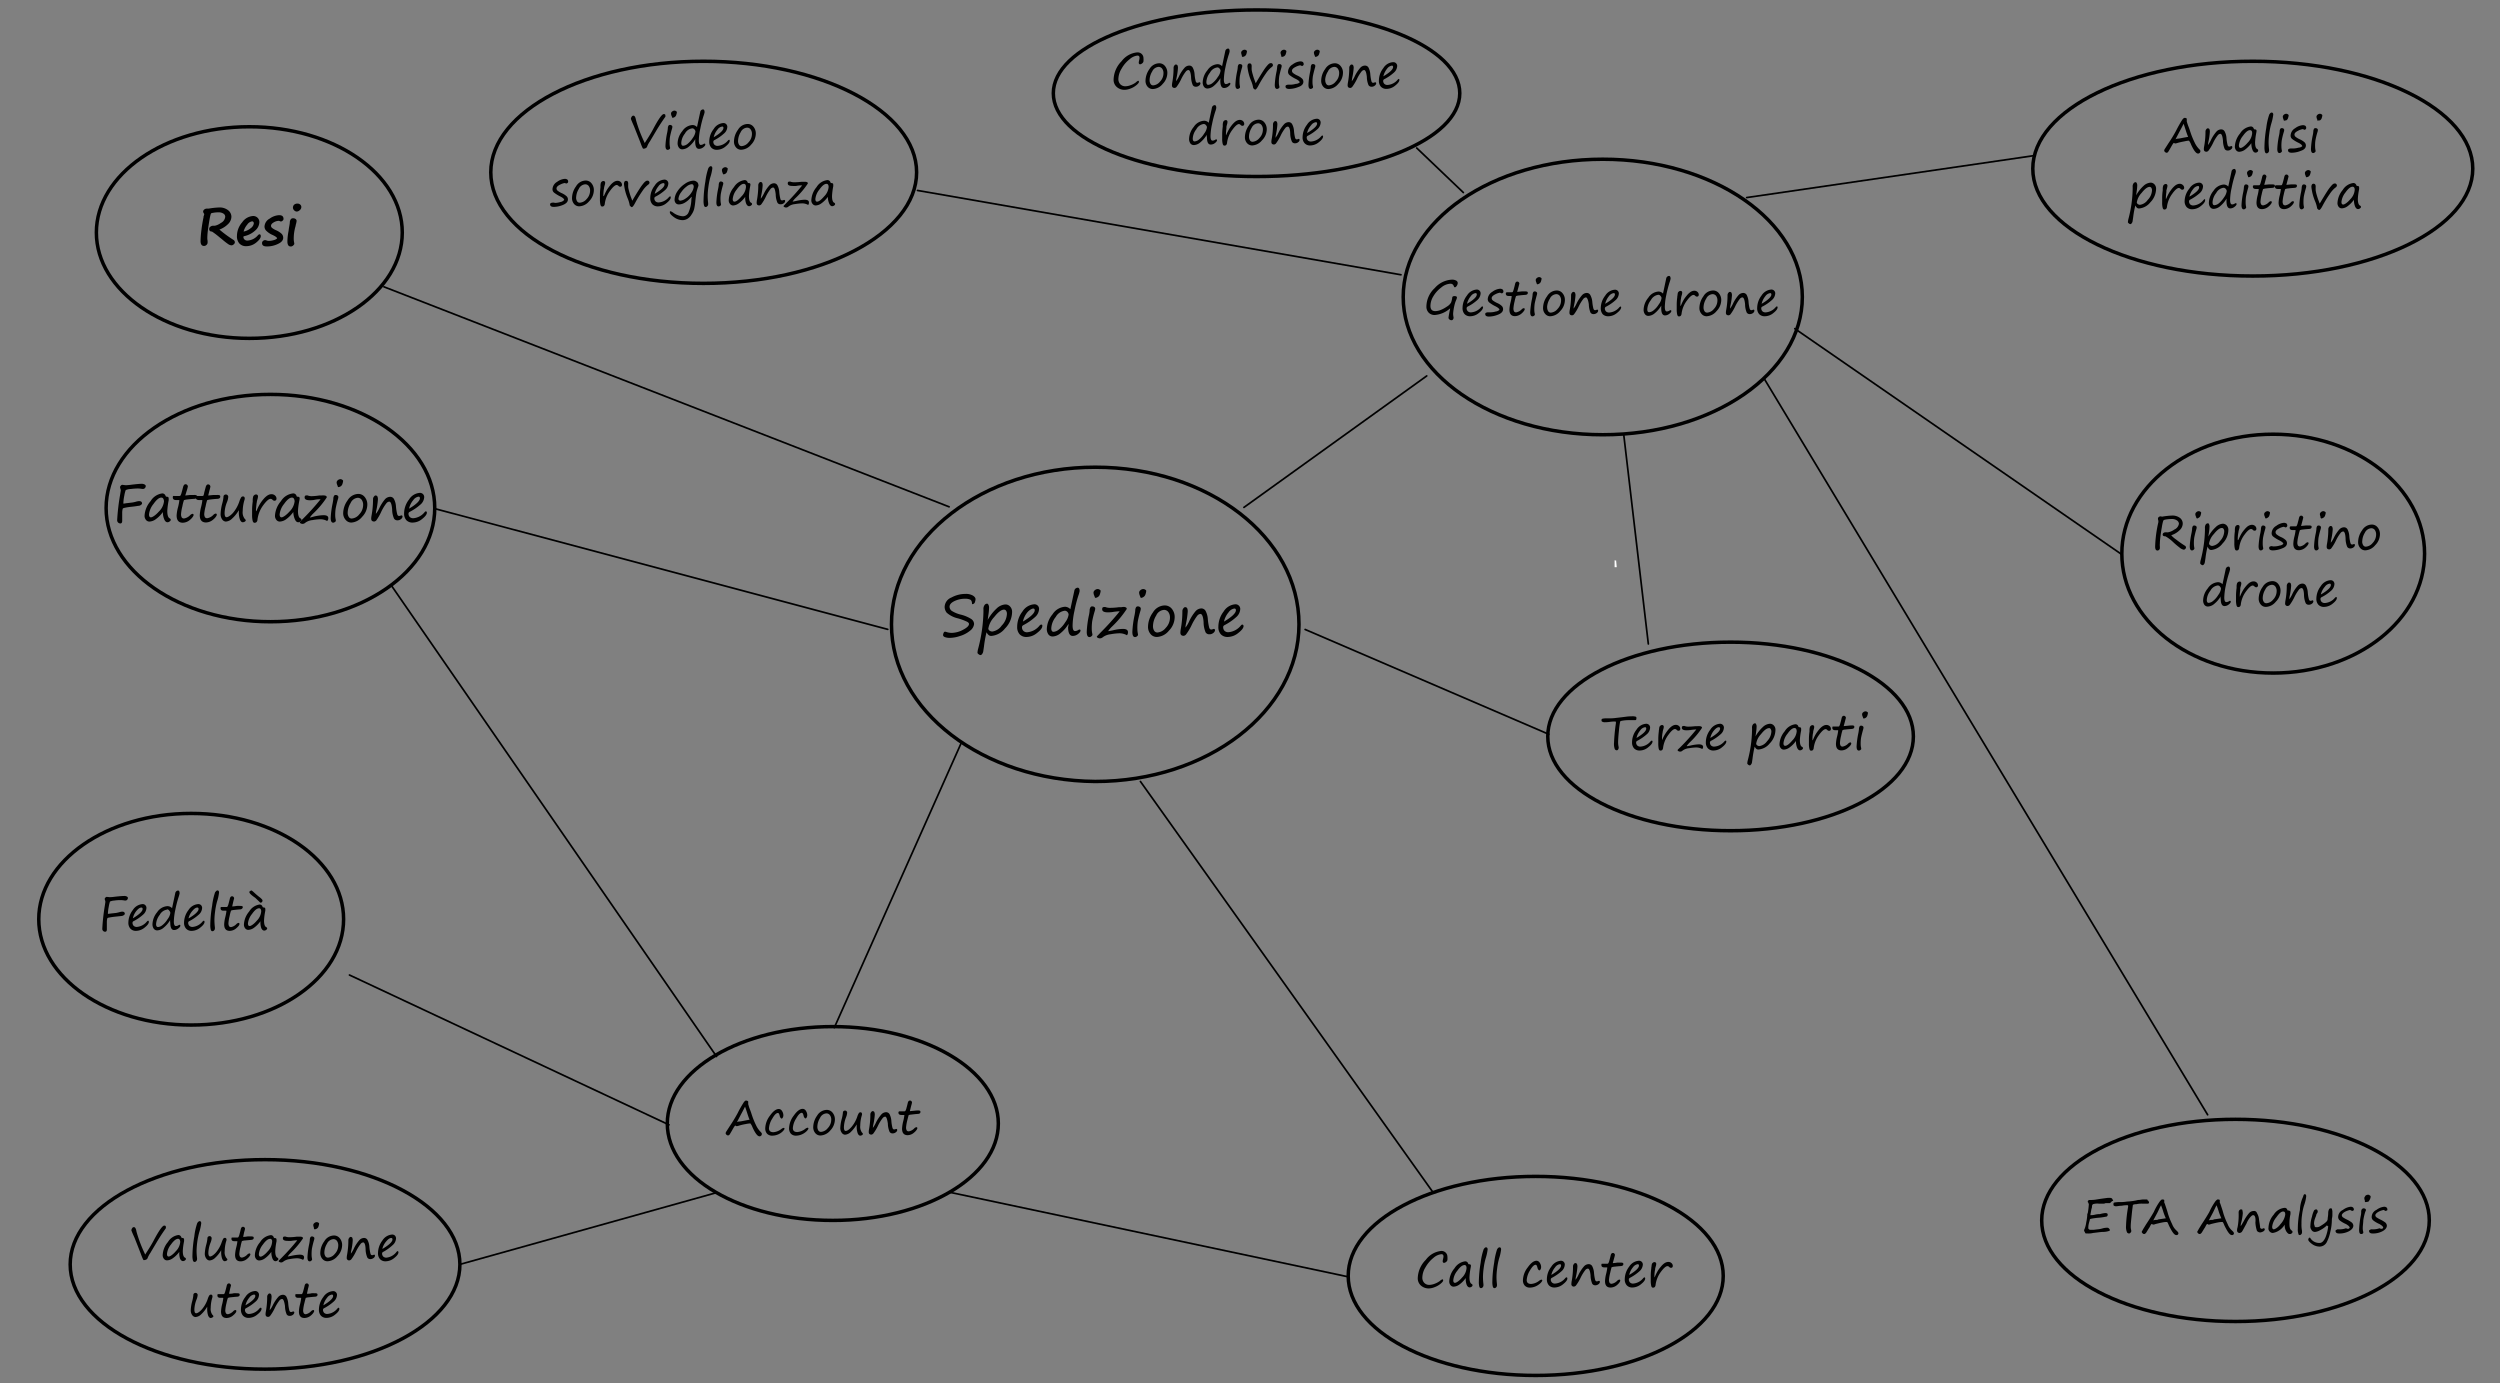 <svg id="Layer_2" data-name="Layer 2" xmlns="http://www.w3.org/2000/svg" viewBox="0 0 477.3 264.1"><rect x="0" y="0" width="477.3" height="264.1" fill="#808080" stroke="none"/><defs><style>.cls-1,.cls-3{fill:none;stroke:#000;stroke-linecap:round;stroke-linejoin:round;}.cls-1{stroke-width:0.67px;}.cls-2{isolation:isolate;}.cls-3{stroke-width:0.33px;}.cls-4{fill:#fff;}</style></defs><title>OJ103614615</title><path id="path34" class="cls-1" d="M127.4,214.5c0-10.2,14.2-18.5,31.6-18.5s31.6,8.3,31.6,18.5S176.5,233,159,233s-31.6-8.2-31.6-18.5"/><path id="path48" class="cls-1" d="M267.9,56.7c0-14.5,17-26.3,38.1-26.3s38.1,11.8,38.1,26.3S327.1,83,306,83s-38.1-11.8-38.1-26.3"/><path id="path64" class="cls-1" d="M389.8,233c0-10.6,16.6-19.3,37-19.3s37,8.6,37,19.3-16.6,19.3-37,19.3-37-8.6-37-19.3"/><g class="cls-2"><path d="M402.8,229.7h-.7c-.2,0-.3.1-.4.1h-1a2.81,2.81,0,0,0-1.1.1.52.52,0,0,0-.2.4.9.9,0,0,1-.1.5c-.1.6-.2,1-.2,1.2h.1a3.22,3.22,0,0,0,.8-.1,3.44,3.44,0,0,1,.9-.1,5.76,5.76,0,0,1,1-.2c.4,0,.5.1.5.3a.37.37,0,0,1-.4.4,10.87,10.87,0,0,1-1.5.2c-.9.1-1.5.2-1.5.3s-.1.4-.2.8a3.44,3.44,0,0,0-.1.9h0q0,.15.3.3h.7l.8-.1a4.4,4.4,0,0,0,1-.2,3.22,3.22,0,0,1,.8-.1.37.37,0,0,1,.3.1c.1.1.2.2.2.3s0,.2-.1.2a3.73,3.73,0,0,1-1.2.2c-.4,0-1,.1-1.9.2a3.44,3.44,0,0,1-.9.1c-.3,0-.6,0-.6-.1s-.1-.2-.2-.4v-.1h0a.77.77,0,0,1,.1-.3,5,5,0,0,0,.3-1.2,9.32,9.32,0,0,0,.2-1.4.6.6,0,0,1,.1-.4,14.93,14.93,0,0,0,.2-1.7.31.31,0,0,0-.1-.2h0c0-.1,0-.1-.1-.2v-.1h0c0-.1,0-.1.1-.2a.31.31,0,0,1,.2-.1h.4a5.81,5.81,0,0,0,1-.1q.9-.15,2.1-.3h.3a.75.75,0,0,1,.5.1c.1.1.1.2.2.3s0,.2-.1.2S402.9,229.7,402.8,229.7Z"/><path d="M403.5,230.1v-.2a.37.37,0,0,1,.1-.3,5.53,5.53,0,0,1,.9-.1,8.08,8.08,0,0,0,1.6-.1,10.4,10.4,0,0,0,2.1-.3c.4,0,.7-.1,1-.1h.5c.2,0,.3,0,.3.1s.1.1.2.2a.35.35,0,0,0,.1.2c0,.2-.1.3-.2.3H409a4.48,4.48,0,0,0-1.1.1c-.4,0-.7.1-.7.2s-.1.7-.2,1.7-.2,1.8-.2,2.3a2.49,2.49,0,0,0,.1.8v.1a.37.37,0,0,1-.1.3c-.1.1-.2.2-.3.2a.52.52,0,0,1-.4-.2,2.53,2.53,0,0,1-.2-1.2,25.64,25.64,0,0,1,.4-3.7v-.2c0-.1-.1-.1-.2-.1a4.59,4.59,0,0,0-1,.1c-.5,0-.8.1-1.1.1S403.6,230.2,403.5,230.1Z"/><path d="M413.2,229.1v.5l.1.2.3.9c.1.3.2.6.3,1a13.77,13.77,0,0,0,.8,2,3.08,3.08,0,0,0,.8,1.2l.3.3c0,.1.1.1.1.2a.35.35,0,0,1-.4.4c-.4,0-.8-.6-1.4-1.8-.2-.5-.3-.7-.4-.7a4.4,4.4,0,0,0-.9.1c-.5.1-.9.2-1.3.3a1,1,0,0,1-.4.1c-.1,0-.1,0-.2-.1h-.1c-.1,0-.2.2-.4.6-.4.6-.6,1-.7,1.1s-.2.2-.3.2a.37.37,0,0,1-.3-.1c-.1-.1-.2-.2-.2-.3s.1-.2.2-.4.3-.5.6-1q.9-1.35,1.5-2.4a11.7,11.7,0,0,1,1.2-2.1c.2-.2.3-.3.4-.3S413.1,229,413.2,229.1Zm.3,3.5a12.25,12.25,0,0,1-.5-1.3c-.2-.7-.4-1.1-.4-1.2-.2.3-.4.8-.7,1.4l-.8,1.5a2,2,0,0,1,.5-.1.75.75,0,0,0,.5-.1C412.9,232.7,413.4,232.6,413.5,232.6Z"/><path d="M423.8,229.1v.5l.1.2.3.9c.1.3.2.6.3,1a13.77,13.77,0,0,0,.8,2,3.08,3.08,0,0,0,.8,1.2l.3.3c0,.1.1.1.1.2a.35.35,0,0,1-.4.4c-.4,0-.8-.6-1.4-1.8-.2-.5-.3-.7-.4-.7a4.4,4.4,0,0,0-.9.1c-.5.1-.9.2-1.3.3a1,1,0,0,1-.4.1c-.1,0-.1,0-.2-.1h-.1c-.1,0-.2.2-.4.6-.4.6-.6,1-.7,1.1s-.2.2-.3.2a.37.37,0,0,1-.3-.1c-.1-.1-.2-.2-.2-.3s.1-.2.2-.4.3-.5.6-1q.9-1.35,1.5-2.4a11.7,11.7,0,0,1,1.2-2.1c.2-.2.3-.3.4-.3S423.7,229,423.8,229.1Zm.3,3.5a12.25,12.25,0,0,1-.5-1.3c-.2-.7-.4-1.1-.4-1.2-.2.3-.4.8-.7,1.4l-.8,1.5a2,2,0,0,1,.5-.1.75.75,0,0,0,.5-.1C423.5,232.7,424,232.6,424.1,232.6Z"/><path d="M430.2,232c-.2,0-.3.1-.5.3a4.19,4.19,0,0,0-.8,1.3c-.5.9-.8,1.5-.9,1.6a.76.76,0,0,1-.4.2.47.47,0,0,1-.5-.5,1.76,1.76,0,0,1,.1-.6,12.74,12.74,0,0,0,.2-2.8.76.76,0,0,1,.1-.4c.1-.1.2-.2.3-.2s.3,0,.3.1a3.54,3.54,0,0,1,.1.6,10.53,10.53,0,0,1-.3,1.8,1.76,1.76,0,0,0-.1.6v.1s.2-.3.6-1a7.64,7.64,0,0,1,1-1.5,1.22,1.22,0,0,1,.9-.4.55.55,0,0,1,.6.4,2.83,2.83,0,0,1,.4,1.3c.1.7.2,1.2.2,1.4s.2.3.3.3a.37.37,0,0,0,.3-.1h.1a.22.22,0,0,1,.2.2.54.54,0,0,1-.3.4,1.42,1.42,0,0,1-.6.2.86.86,0,0,1-.6-.3,6.19,6.19,0,0,1-.3-1.6C430.7,232.5,430.5,232,430.2,232Z"/><path d="M436.2,233.8A3.4,3.4,0,0,1,435,235a3,3,0,0,1-1.1.4.86.86,0,0,1-.6-.3.84.84,0,0,1-.2-.7,4,4,0,0,1,1-2.5,2.75,2.75,0,0,1,2.1-1.3.51.51,0,0,1,.5.4c0,.1.1.1.2.1s.4.1.4.3v.4a7.74,7.74,0,0,0-.2,1.8c0,.7.1,1.1.4,1.3.1.1.2.2.2.3s-.1.2-.2.3-.2.1-.4.1-.4-.2-.6-.5A2.27,2.27,0,0,1,436.2,233.8Zm-.3-2.5c-.4,0-.8.4-1.3,1.1a3.44,3.44,0,0,0-.8,1.8c0,.3.1.5.3.5s.8-.3,1.3-1a3.39,3.39,0,0,0,.9-1.8C436.3,231.5,436.2,231.3,435.9,231.3Z"/><path d="M440,228c.2,0,.3.1.3.4a7,7,0,0,1-.4,1.7,10.62,10.62,0,0,0-.4,1.9,10.36,10.36,0,0,0-.1,1.6,6.15,6.15,0,0,0,.1,1.4v.2a.6.6,0,0,1-.1.4c-.1.1-.2.2-.3.2a.27.27,0,0,1-.3-.3,2.22,2.22,0,0,1-.1-.9,17.13,17.13,0,0,1,.4-3.6,6.35,6.35,0,0,1,.6-2.5C439.8,228.1,439.9,228,440,228Z"/><path d="M444.3,233.9a5.27,5.27,0,0,1-1.4,1,2.3,2.3,0,0,1-.9.3.75.75,0,0,1-.7-.4,1.08,1.08,0,0,1-.2-.8,6.09,6.09,0,0,1,.3-1.7,4.93,4.93,0,0,1,.4-1.2.52.52,0,0,1,.4-.2c.1,0,.1,0,.2.1a.5.5,0,0,1,0,.6c-.2.3-.2.4-.2.5a4.2,4.2,0,0,0-.2.5,2.92,2.92,0,0,0-.2.9,1.09,1.09,0,0,0,.1.5.27.27,0,0,0,.3.3,1.27,1.27,0,0,0,.6-.1,9.22,9.22,0,0,0,.8-.5,3.81,3.81,0,0,0,.6-.5.76.76,0,0,0,.2-.5c0-.2.1-.6.1-1.1s.2-.9.4-.9.3,0,.3.1a2,2,0,0,1,.1.5v.7c0,.4-.1.6-.1.8a9.86,9.86,0,0,1-.3,2.4,7.71,7.71,0,0,1-.7,2,1.56,1.56,0,0,1-1.3.8,2.46,2.46,0,0,1-1.5-.5c-.4-.3-.7-.6-.7-.8a.37.37,0,0,1,.1-.3c0-.1.1-.1.2-.1a.1.1,0,0,1,.1.1,2,2,0,0,0,1.8.9c.4,0,.8-.4,1.1-1.1a8,8,0,0,0,.5-2.1C444.3,234.1,444.3,234,444.3,233.9Z"/><path d="M448.6,234.4c0-.2-.2-.4-.7-.7a5.35,5.35,0,0,1-1.2-.7.86.86,0,0,1-.3-.6,1.51,1.51,0,0,1,.9-1.4,3,3,0,0,1,1.4-.6.75.75,0,0,1,.5.1.52.52,0,0,1,.2.4c0,.1,0,.2-.1.2s-.1.1-.2.1a.31.31,0,0,1-.2-.1.35.35,0,0,1-.2-.1,4.18,4.18,0,0,0-.9.3c-.4.2-.7.5-.7.7a.52.52,0,0,0,.2.4,5.76,5.76,0,0,0,.9.5,5.58,5.58,0,0,1,.8.5.86.86,0,0,1,.3.6c0,.4-.3.8-.9,1.1a3.92,3.92,0,0,1-1.8.4c-.5,0-.7-.2-.7-.5a.22.22,0,0,1,.2-.2.37.37,0,0,1,.3-.1h.5a3.55,3.55,0,0,0,1-.2C448.3,234.7,448.5,234.6,448.6,234.4Z"/><path d="M451.1,234.4a2.49,2.49,0,0,0,.1.8v.1c0,.1,0,.1-.1.2a.37.37,0,0,1-.3.1c-.3,0-.4-.3-.4-.8a18.48,18.48,0,0,1,.3-2.6,3.22,3.22,0,0,0,.1-.8.9.9,0,0,1,.1-.5c.1-.1.2-.2.3-.2a.6.6,0,0,1,.4.1.31.31,0,0,1,.1.2.49.49,0,0,1-.1.3,9.54,9.54,0,0,0-.4,1.7C451.2,233.4,451.1,234,451.1,234.4Zm.5-4.9c-.1,0-.1-.1-.1-.2v-.1a1.09,1.09,0,0,1-.1-.5c0-.1.1-.2.2-.4a.76.76,0,0,1,.5-.2.37.37,0,0,1,.3.1c.1.1.2.1.2.2a1.09,1.09,0,0,1-.1.5,2.19,2.19,0,0,1-.3.5A2.14,2.14,0,0,1,451.6,229.5Z"/><path d="M455,234.4c0-.2-.2-.4-.7-.7a5.35,5.35,0,0,1-1.2-.7.86.86,0,0,1-.3-.6,1.51,1.51,0,0,1,.9-1.4,3,3,0,0,1,1.4-.6.75.75,0,0,1,.5.1.52.52,0,0,1,.2.4c0,.1,0,.2-.1.2s-.1.1-.2.1a.31.31,0,0,1-.2-.1.35.35,0,0,1-.2-.1,4.18,4.18,0,0,0-.9.3c-.4.2-.7.5-.7.7a.52.52,0,0,0,.2.4,5.76,5.76,0,0,0,.9.5,5.58,5.58,0,0,1,.8.5.86.86,0,0,1,.3.6c0,.4-.3.8-.9,1.1a3.92,3.92,0,0,1-1.8.4c-.5,0-.7-.2-.7-.5a.22.22,0,0,1,.2-.2.37.37,0,0,1,.3-.1h.5a3.55,3.55,0,0,0,1-.2C454.7,234.7,454.9,234.6,455,234.4Z"/></g><path id="path78" class="cls-1" d="M18.4,44.4c0-11.1,13.1-20.2,29.2-20.2s29.2,9,29.2,20.2S63.7,64.6,47.6,64.6,18.4,55.5,18.4,44.4"/><path id="path92" class="cls-1" d="M388.1,32.2c0-11.3,18.8-20.5,42-20.5s42,9.2,42,20.5-18.8,20.5-42,20.5-42-9.2-42-20.5"/><path id="path108" class="cls-1" d="M7.4,175.5c0-11.1,13-20.2,29.1-20.2s29.1,9,29.1,20.2-13,20.2-29.1,20.2S7.4,186.6,7.4,175.5"/><path id="path122" class="cls-1" d="M295.5,140.6c0-9.9,15.6-18,34.9-18s34.9,8,34.9,18-15.6,18-34.9,18-34.9-8-34.9-18"/><path id="path150" class="cls-1" d="M405.1,105.7c0-12.6,13-22.8,28.9-22.8s28.9,10.2,28.9,22.8S450,128.5,434,128.5s-28.9-10.2-28.9-22.8"/><path id="path166" class="cls-1" d="M257.4,243.6c0-10.5,16-19,35.8-19s35.8,8.5,35.8,19-16,19-35.8,19-35.8-8.5-35.8-19"/><path id="path175" class="cls-1" d="M93.7,32.9c0-11.7,18.2-21.2,40.6-21.2S175,21.2,175,32.9s-18.2,21.2-40.7,21.2S93.7,44.6,93.7,32.9"/><g id="shape52-83"><path id="path198" class="cls-3" d="M183.59,141.69l-24.3,54.5"/></g><g id="shape58-89"><path id="path208" class="cls-3" d="M421.48,212.83l-84.7-140.6"/></g><path id="path220" class="cls-1" d="M13.4,241.4c0-11,16.6-20,37.2-20s37.2,9,37.2,20-16.6,20-37.2,20-37.2-8.9-37.2-20"/><g id="shape63-98"><path id="path227" class="cls-3" d="M237.49,96.87l34.9-25.1"/></g><g id="shape65-101"><path id="path232" class="cls-3" d="M342.67,62.75l62.4,43.1"/></g><g id="shape67-104"><path id="path237" class="cls-3" d="M333.48,37.72l54.8-8"/></g><g id="shape70-107"><path id="path242" class="cls-3" d="M83.19,97.16l86.3,23"/></g><g id="shape73-110"><path id="path247" class="cls-3" d="M74.66,111.7l62.14,90"/></g><g id="shape76-113"><path id="path252" class="cls-3" d="M181.46,227.66l75.9,16.1"/></g><g id="shape77-116"><path id="path257" class="cls-3" d="M217.73,149.2l55.9,78.5"/></g><g id="shape78-119"><path id="path262" class="cls-3" d="M295.68,140.18l-46.5-20"/></g><g id="shape79-122"><path id="path267" class="cls-3" d="M127.72,214.75l-61-28.6"/></g><g id="shape80-125"><path id="path272" class="cls-3" d="M136.79,227.7l-49,13.7"/></g><g id="shape81-128"><path id="path277" class="cls-3" d="M181.2,96.76l-107.9-42"/></g><g id="shape82-131"><path id="path282" class="cls-3" d="M310,82.94l4.7,40"/></g><g id="shape94-134"><path id="path287" class="cls-4" d="M308.56,108.29h-.3V107c0-.1.1,0,.1,0h.2v.1l.1,1.1h0c0,.1,0,.1-.1.1Z"/></g><g id="shape96-136"><path id="path292" class="cls-3" d="M270.48,28.26l8.9,8.5"/></g><g id="shape97-139"><path id="path297" class="cls-3" d="M175.17,36.36l92.3,16.1"/></g><path id="path78-2" data-name="path78" class="cls-1" d="M20.26,97c0-11.92,14.07-21.7,31.37-21.7S83,85,83,97s-14.07,21.7-31.37,21.7S20.26,108.93,20.26,97"/><path id="path175-2" data-name="path175" class="cls-1" d="M201.1,17.8c0-8.7,17.4-15.9,38.8-15.9S278.7,9,278.7,17.8s-17.4,15.9-38.8,15.9-38.8-7.1-38.8-15.9"/><path id="path78-3" data-name="path78" class="cls-1" d="M170.2,119.2c0-16.5,17.5-30,38.9-30,21.6,0,38.9,13.4,38.9,30s-17.5,30-38.9,30c-21.4-.2-38.9-13.5-38.9-30"/><path d="M120.45,22.69a.87.87,0,0,1,.17-.43.37.37,0,0,1,.3-.18c.25,0,.41.29.51.87a26.07,26.07,0,0,0,1.67,4.36c.11-.19.23-.38.36-.58.58-.91,1-1.61,1.25-2.1,1-1.9,1.69-2.85,2-2.85s.33.12.33.38a.2.2,0,0,1,0,.11l-.3.43c-.57.83-1.12,1.69-1.65,2.59-.41.71-.76,1.27-1,1.7a3.91,3.91,0,0,0-.54,1,.52.52,0,0,1-.26.29,1,1,0,0,1-.48.11c-.08,0-.26-.38-.53-1.13-.12-.33-.54-1.38-1.24-3.15C120.63,23.19,120.45,22.71,120.45,22.69Z"/><path d="M127.84,27.4a3.62,3.62,0,0,0,.09.75.34.34,0,0,1,0,.13c0,.06,0,.12-.14.21a.48.48,0,0,1-.31.12c-.29,0-.43-.26-.43-.78a14.8,14.8,0,0,1,.34-2.56,7.12,7.12,0,0,0,.11-.75,1,1,0,0,1,.1-.47.32.32,0,0,1,.29-.2.54.54,0,0,1,.35.11.3.3,0,0,1,.13.24,1.41,1.41,0,0,1-.06.35,15.11,15.11,0,0,0-.41,1.66A8.05,8.05,0,0,0,127.84,27.4Zm.58-4.91c-.06,0-.11-.07-.14-.2s0-.08-.05-.13a1.33,1.33,0,0,1-.12-.5.49.49,0,0,1,.21-.36.69.69,0,0,1,.46-.18.53.53,0,0,1,.29.1c.1.06.16.13.16.19a2,2,0,0,1-.11.49.73.73,0,0,1-.35.47A.84.84,0,0,1,128.42,22.49Z"/><path d="M132.75,26.56A5.37,5.37,0,0,1,131.51,28a2.06,2.06,0,0,1-1.22.51.78.78,0,0,1-.67-.32,1.39,1.39,0,0,1-.25-.88,3.77,3.77,0,0,1,.9-2.28,2.52,2.52,0,0,1,1.95-1.16,1.18,1.18,0,0,1,.85.39l.62-2.88a.53.53,0,0,1,.24-.39.59.59,0,0,1,.28-.1c.2,0,.31.18.31.54a4.44,4.44,0,0,1-.21.72,22.1,22.1,0,0,0-.6,2.38,11.28,11.28,0,0,0-.29,2.26c0,.58.13.88.38.88a1,1,0,0,0,.51-.17.37.37,0,0,1,.21-.08c.09,0,.14.07.14.19s-.13.32-.4.52a1.36,1.36,0,0,1-.8.29c-.49,0-.73-.46-.73-1.4C132.73,26.88,132.74,26.72,132.75,26.56Zm-.57-2.06a1.86,1.86,0,0,0-1.41,1,3.11,3.11,0,0,0-.7,1.79q0,.54.36.54a1.54,1.54,0,0,0,.84-.36,4.71,4.71,0,0,0,1-1.14,2.62,2.62,0,0,0,.51-1.19.66.66,0,0,0-.17-.4A.59.59,0,0,0,132.18,24.5Z"/><path d="M139.32,26.89c0,.29-.27.65-.8,1.08a2.6,2.6,0,0,1-1.63.63,1.42,1.42,0,0,1-1.1-.42,1.67,1.67,0,0,1-.38-1.16,3.88,3.88,0,0,1,.85-2.39,2.34,2.34,0,0,1,1.85-1.14.73.73,0,0,1,.75.74,1.75,1.75,0,0,1-.67,1.29,8.23,8.23,0,0,1-1.77,1.22.36.36,0,0,0-.23.31.79.79,0,0,0,.21.58.82.82,0,0,0,.63.22,2.78,2.78,0,0,0,1.93-1,.4.4,0,0,1,.21-.15C139.27,26.66,139.32,26.74,139.32,26.89Zm-3.06-.69c1.24-.74,1.86-1.33,1.86-1.78,0-.18-.07-.26-.23-.26a1.31,1.31,0,0,0-.91.59A3.47,3.47,0,0,0,136.26,26.2Z"/><path d="M141.52,28.59a1.27,1.27,0,0,1-1-.45,1.69,1.69,0,0,1-.39-1.13,3.91,3.91,0,0,1,.77-2.24,2.18,2.18,0,0,1,1.82-1.1,1.39,1.39,0,0,1,1.14.54,2,2,0,0,1,.44,1.29,3.08,3.08,0,0,1-.9,2.12A2.59,2.59,0,0,1,141.52,28.59Zm-.61-1.7a1.34,1.34,0,0,0,.18.73.57.57,0,0,0,.5.28,1.85,1.85,0,0,0,1.31-.72,2.31,2.31,0,0,0,.66-1.6,1.38,1.38,0,0,0-.25-.87.8.8,0,0,0-.68-.34,1.45,1.45,0,0,0-1.22.87A3.36,3.36,0,0,0,140.91,26.89Z"/><path d="M107.71,38.17c0-.19-.24-.41-.71-.65a6.87,6.87,0,0,1-1.2-.73.83.83,0,0,1-.32-.62,1.7,1.7,0,0,1,.88-1.45,2.85,2.85,0,0,1,1.43-.57.83.83,0,0,1,.51.12.5.5,0,0,1,.17.43.28.28,0,0,1-.12.23.41.41,0,0,1-.18.1A.64.64,0,0,1,108,35l-.19-.06a3,3,0,0,0-.89.32c-.45.21-.67.46-.67.72a.57.57,0,0,0,.24.45,4,4,0,0,0,.85.49,3.37,3.37,0,0,1,.79.51.82.82,0,0,1,.3.63c0,.45-.31.8-.93,1.06a4.75,4.75,0,0,1-1.77.38c-.47,0-.71-.17-.71-.49a.25.25,0,0,1,.16-.24.63.63,0,0,1,.32-.08,1.1,1.1,0,0,1,.25,0l.24.05a3.82,3.82,0,0,0,1-.17A1.14,1.14,0,0,0,107.71,38.17Z"/><path d="M110.6,39.39a1.27,1.27,0,0,1-1-.45,1.69,1.69,0,0,1-.39-1.13,3.91,3.91,0,0,1,.77-2.24,2.18,2.18,0,0,1,1.82-1.1,1.39,1.39,0,0,1,1.14.54,2,2,0,0,1,.44,1.29,3.08,3.08,0,0,1-.9,2.12A2.59,2.59,0,0,1,110.6,39.39Zm-.61-1.7a1.34,1.34,0,0,0,.18.73.57.57,0,0,0,.5.28A1.85,1.85,0,0,0,112,38a2.31,2.31,0,0,0,.66-1.6,1.38,1.38,0,0,0-.25-.87.8.8,0,0,0-.68-.34,1.45,1.45,0,0,0-1.22.87A3.26,3.26,0,0,0,110,37.69Z"/><path d="M115.29,37.43s.06-.13.11-.22a7.46,7.46,0,0,1,.54-1.07,8.12,8.12,0,0,1,.56-.75,3,3,0,0,1,.55-.54,1.78,1.78,0,0,1,.45-.26,1.07,1.07,0,0,1,.39-.07.88.88,0,0,1,.62.23.73.73,0,0,1,.24.54.46.46,0,0,1-.08.25.33.33,0,0,1-.26.11.45.45,0,0,1-.34-.17.51.51,0,0,0-.33-.16c-.31,0-.73.37-1.27,1.11a5.15,5.15,0,0,0-1,2.44.74.74,0,0,1-.17.45.52.52,0,0,1-.35.11c-.14,0-.24-.11-.31-.32a4.38,4.38,0,0,1-.1-1.08c0-.14,0-.44,0-.91a10.55,10.55,0,0,1,.1-1.34c0-.06,0-.19,0-.39a2.23,2.23,0,0,1,.07-.47.62.62,0,0,1,.19-.25.47.47,0,0,1,.31-.11.3.3,0,0,1,.25.1.37.37,0,0,1,.08.22,1.77,1.77,0,0,1-.09.48,3.93,3.93,0,0,0-.12.48,1.92,1.92,0,0,1-.05.32,7.81,7.81,0,0,0-.09,1v.28Z"/><path d="M120.23,39.23a5.63,5.63,0,0,0-.38-1.32,9.81,9.81,0,0,1-.72-2.76c0-.41.13-.62.41-.62s.4.18.4.55a6,6,0,0,0,0,.7,7.47,7.47,0,0,0,.21.89,11.24,11.24,0,0,0,.4,1.2q.11.3.15.45a3.51,3.51,0,0,0,.24-.39c.52-.87.93-1.53,1.24-2a9.26,9.26,0,0,1,.74-1,1.89,1.89,0,0,1,.43-.38.67.67,0,0,1,.28-.06.34.34,0,0,1,.27.12.45.45,0,0,1,.1.28q0,.21-.36.45a5,5,0,0,0-1,1.14,22.42,22.42,0,0,0-1.43,2.35q-.39.72-.6.72C120.52,39.52,120.38,39.42,120.23,39.23Z"/><path d="M128.06,37.69c0,.29-.27.65-.8,1.08a2.6,2.6,0,0,1-1.63.63,1.42,1.42,0,0,1-1.1-.42,1.69,1.69,0,0,1-.38-1.16,3.88,3.88,0,0,1,.85-2.39,2.34,2.34,0,0,1,1.85-1.14.73.73,0,0,1,.75.74,1.77,1.77,0,0,1-.66,1.29,8.58,8.58,0,0,1-1.78,1.22.36.36,0,0,0-.23.31.79.79,0,0,0,.21.58.82.82,0,0,0,.63.22,2.78,2.78,0,0,0,1.93-1,.38.38,0,0,1,.22-.15C128,37.46,128.06,37.54,128.06,37.69ZM125,37c1.24-.74,1.87-1.33,1.87-1.78,0-.18-.08-.26-.24-.26a1.31,1.31,0,0,0-.91.59A3.42,3.42,0,0,0,125,37Z"/><path d="M132.08,37.58s-.13.06-.29.25a4.32,4.32,0,0,1-1,.84,2.35,2.35,0,0,1-1.16.36.79.79,0,0,1-.62-.25,1,1,0,0,1-.22-.69,3,3,0,0,1,.51-1.51,4.9,4.9,0,0,1,1.44-1.47,3.09,3.09,0,0,1,1.62-.62,1,1,0,0,1,.64.21l.12.09a.56.56,0,0,1,.15.23,1,1,0,0,1,.07.28.8.8,0,0,1,0,.2,9.5,9.5,0,0,0-.37,1.21c-.06.32-.13.86-.21,1.61a12.71,12.71,0,0,1-.23,1.57A3.36,3.36,0,0,1,132,41a2.21,2.21,0,0,1-.77.78,1.85,1.85,0,0,1-.92.25,2.81,2.81,0,0,1-1.62-.56c-.54-.38-.8-.69-.8-.91s0-.22.16-.22a1.77,1.77,0,0,1,.47.26,3.46,3.46,0,0,0,1.86.69,1.18,1.18,0,0,0,1.09-.77,6.57,6.57,0,0,0,.52-2.3C132,37.94,132.05,37.75,132.08,37.58Zm0-2.41a1.75,1.75,0,0,0-.93.39,4.55,4.55,0,0,0-1.09,1.13,2.39,2.39,0,0,0-.53,1.25.34.34,0,0,0,.11.27.33.33,0,0,0,.24.1,2.05,2.05,0,0,0,1-.4A3.54,3.54,0,0,0,132,36.79a2.41,2.41,0,0,0,.45-1.13C132.43,35.33,132.31,35.17,132.07,35.17Z"/><path d="M135.68,31.73c.21,0,.32.14.32.41a8.77,8.77,0,0,1-.39,1.71,13.61,13.61,0,0,0-.37,1.88,13.14,13.14,0,0,0-.13,1.62,11.6,11.6,0,0,0,.09,1.44c0,.09,0,.15,0,.2a.51.51,0,0,1-.15.37.43.43,0,0,1-.32.16c-.15,0-.26-.09-.32-.29a3.41,3.41,0,0,1-.09-.93,24,24,0,0,1,.35-3.65,12.28,12.28,0,0,1,.57-2.55C135.4,31.86,135.54,31.73,135.68,31.73Z"/><path d="M137.56,38.2a3.62,3.62,0,0,0,.09.75.83.83,0,0,1,0,.13c0,.06,0,.12-.15.21a.47.47,0,0,1-.31.12q-.42,0-.42-.78a15.58,15.58,0,0,1,.33-2.56,5.78,5.78,0,0,0,.12-.75,1,1,0,0,1,.1-.47.31.31,0,0,1,.28-.2.57.57,0,0,1,.36.11.33.33,0,0,1,.13.24,1.12,1.12,0,0,1-.07.35,17,17,0,0,0-.4,1.66A6.88,6.88,0,0,0,137.56,38.2Zm.57-4.91c-.06,0-.11-.07-.14-.2a1.12,1.12,0,0,0-.05-.13,1.3,1.3,0,0,1-.11-.5.48.48,0,0,1,.2-.36.71.71,0,0,1,.47-.18.5.5,0,0,1,.28.1c.11.06.16.13.16.19a1.63,1.63,0,0,1-.11.49.72.72,0,0,1-.34.47A.92.92,0,0,1,138.13,33.29Z"/><path d="M142.28,37.58a5.07,5.07,0,0,1-1.22,1.23,2,2,0,0,1-1.1.42.75.75,0,0,1-.58-.29,1,1,0,0,1-.25-.73,4.16,4.16,0,0,1,1-2.49,2.8,2.8,0,0,1,2.06-1.34.59.59,0,0,1,.54.43.2.2,0,0,0,.18.14q.36,0,.36.27a2.11,2.11,0,0,1-.05.37,11.52,11.52,0,0,0-.23,1.83c0,.71.13,1.14.4,1.28a.29.29,0,0,1,.19.26c0,.09-.06.18-.19.27a.61.61,0,0,1-.36.14c-.23,0-.41-.16-.56-.47A3.11,3.11,0,0,1,142.28,37.58ZM142,35.1c-.38,0-.83.36-1.35,1.09a3.4,3.4,0,0,0-.76,1.8q0,.51.33.51c.32,0,.77-.33,1.34-1a2.86,2.86,0,0,0,.86-1.79Q142.43,35.1,142,35.1Z"/><path d="M147.59,35.8a.74.74,0,0,0-.49.29,8.08,8.08,0,0,0-.83,1.34,8.61,8.61,0,0,1-.94,1.6.64.64,0,0,1-.35.19c-.35,0-.52-.17-.52-.5a3.33,3.33,0,0,1,.07-.6,15.7,15.7,0,0,0,.24-2.8.71.71,0,0,1,.14-.37c.1-.14.19-.2.27-.2a.37.37,0,0,1,.33.14,1.15,1.15,0,0,1,.09.56,11.69,11.69,0,0,1-.26,1.83,4.35,4.35,0,0,0-.09.58s0,.07,0,.07a5.75,5.75,0,0,0,.61-1,6.49,6.49,0,0,1,1-1.5,1.25,1.25,0,0,1,.91-.44.74.74,0,0,1,.64.36,3.13,3.13,0,0,1,.37,1.32A7.42,7.42,0,0,0,149,38a.32.32,0,0,0,.31.26,1,1,0,0,0,.35-.09l.05,0c.12,0,.19.07.19.22a.58.58,0,0,1-.26.41A.93.93,0,0,1,149,39a.64.64,0,0,1-.57-.3,4.14,4.14,0,0,1-.33-1.58C148,36.23,147.86,35.8,147.59,35.8Z"/><path d="M154.3,39.13l-.22-.11a2.38,2.38,0,0,0-1.05-.19,10,10,0,0,0-1.27.14,2.4,2.4,0,0,0-1.22.46.69.69,0,0,1-.47.19.61.61,0,0,1-.3-.08.25.25,0,0,1-.18-.21l.57-.6a40.22,40.22,0,0,0,3-3.34s-.06,0-.15,0-.48,0-1,.11a4.09,4.09,0,0,1-.71,0c-.6,0-.9-.15-.9-.47s.13-.36.4-.36l.08,0a2,2,0,0,0,.77.13,11.42,11.42,0,0,0,1.34-.09l.17,0,.23,0,.4,0a.75.75,0,0,1,.31.08.22.22,0,0,1,.13.25v0a15.71,15.71,0,0,1-2.33,2.76,4.05,4.05,0,0,0-.57.68.08.08,0,0,0,.08,0l.62-.12a8.14,8.14,0,0,1,1.57-.23q.84,0,.84.51A.7.7,0,0,1,154.3,39.13Z"/><path d="M158.05,37.58a5.24,5.24,0,0,1-1.21,1.23,2,2,0,0,1-1.11.42.75.75,0,0,1-.58-.29,1,1,0,0,1-.25-.73,4.18,4.18,0,0,1,1-2.49A2.77,2.77,0,0,1,158,34.38a.6.6,0,0,1,.55.43.18.18,0,0,0,.18.14c.23,0,.35.09.35.27a2.11,2.11,0,0,1,0,.37,12.88,12.88,0,0,0-.23,1.83c0,.71.13,1.14.4,1.28a.29.29,0,0,1,.19.26.36.36,0,0,1-.18.27.66.66,0,0,1-.37.14c-.22,0-.41-.16-.56-.47A3.28,3.28,0,0,1,158.05,37.58Zm-.26-2.48c-.39,0-.84.36-1.35,1.09a3.35,3.35,0,0,0-.77,1.8q0,.51.33.51c.32,0,.77-.33,1.34-1a2.86,2.86,0,0,0,.86-1.79C158.2,35.31,158.06,35.1,157.79,35.1Z"/><path d="M39,40.88l-.07-.12a.8.8,0,0,1-.15-.36A.52.52,0,0,1,39,40a.79.79,0,0,1,.43-.17h.22l.17,0a15.2,15.2,0,0,1,2-.22,2.6,2.6,0,0,1,1.72.52,1.58,1.58,0,0,1,.64,1.27,2,2,0,0,1-.63,1.37,4.57,4.57,0,0,1-1.66,1.06,23.24,23.24,0,0,0,2.63,1.94.56.56,0,0,1,.32.49.53.53,0,0,1-.22.39.66.66,0,0,1-.42.19,1.19,1.19,0,0,1-.64-.24c-.25-.17-.59-.42-1-.77s-.7-.56-.77-.63a14.4,14.4,0,0,0-1.33-1,.45.45,0,0,1-.52-.51.48.48,0,0,1,.23-.41.8.8,0,0,1,.52-.18l.18,0,.13,0a2.94,2.94,0,0,0,1.16-.53,1.46,1.46,0,0,0,.84-1.2.69.69,0,0,0-.35-.59,1.59,1.59,0,0,0-.9-.24,5.09,5.09,0,0,0-1,.08,2.16,2.16,0,0,0-.43.1.45.45,0,0,0-.09.16,9.54,9.54,0,0,0-.22,1c-.1.59-.2,1.23-.3,1.94a13.12,13.12,0,0,0-.13,1.55,2.52,2.52,0,0,0,.05.57,2.47,2.47,0,0,1,0,.44.59.59,0,0,1-.21.38.66.66,0,0,1-.45.2c-.45,0-.68-.31-.68-.94a19.17,19.17,0,0,1,.17-2.13c.11-.92.25-1.72.4-2.42,0-.11,0-.21.06-.29Z"/><path d="M49.79,45.08c0,.34-.28.74-.85,1.21A3,3,0,0,1,47,47a1.69,1.69,0,0,1-1.3-.52A2.06,2.06,0,0,1,45.24,45a4,4,0,0,1,1-2.56,2.72,2.72,0,0,1,2.07-1.2,1.17,1.17,0,0,1,.88.35,1.14,1.14,0,0,1,.33.82,2.21,2.21,0,0,1-.82,1.62,4.37,4.37,0,0,1-2.09,1.06.17.17,0,0,0-.14.18.68.68,0,0,0,.2.45.76.76,0,0,0,.56.21,2.79,2.79,0,0,0,2-1,.51.51,0,0,1,.36-.2C49.69,44.75,49.79,44.86,49.79,45.08Zm-3.28-.87a2.92,2.92,0,0,0,1.36-.65,1.33,1.33,0,0,0,.59-.92.42.42,0,0,0-.09-.27.3.3,0,0,0-.23-.11,1.37,1.37,0,0,0-.94.63A3.3,3.3,0,0,0,46.51,44.21Z"/><path d="M52.9,45.52c0-.18-.29-.39-.84-.65A3.89,3.89,0,0,1,50.78,44a1.15,1.15,0,0,1-.28-.76,1.83,1.83,0,0,1,1-1.51,3.31,3.31,0,0,1,1.81-.65c.55,0,.82.24.82.72a.42.42,0,0,1-.19.34.54.54,0,0,1-.32.15l-.19-.06a.46.46,0,0,0-.21-.07,2,2,0,0,0-.95.29c-.35.2-.53.42-.53.68a.54.54,0,0,0,.19.37,3.08,3.08,0,0,0,.76.45,3.61,3.61,0,0,1,1.11.72,1.11,1.11,0,0,1,.27.72c0,.47-.32.87-1,1.18a4.76,4.76,0,0,1-2.16.48c-.59,0-.88-.21-.88-.64a.52.52,0,0,1,.18-.4.61.61,0,0,1,.42-.17,1.22,1.22,0,0,1,.28.07,1,1,0,0,0,.37.08,3.41,3.41,0,0,0,1-.15A1.33,1.33,0,0,0,52.9,45.52Z"/><path d="M55.17,43.52h0c.11-.59.16-.93.16-1a1.07,1.07,0,0,1,.16-.61.49.49,0,0,1,.44-.24.82.82,0,0,1,.52.15.47.47,0,0,1,.18.35,3.78,3.78,0,0,1-.18.81l0,.11a9,9,0,0,0-.32,1.54,9.32,9.32,0,0,0-.05,1,3.92,3.92,0,0,0,.1.79.86.86,0,0,1,0,.15c0,.07-.07.18-.21.3a.65.65,0,0,1-.46.19c-.43,0-.64-.32-.64-1a11.32,11.32,0,0,1,.23-2C55.12,43.84,55.15,43.67,55.17,43.52Zm2.36-4a.77.77,0,0,1-.31.61.88.88,0,0,1-.54.26.69.69,0,0,1-.52-.24.7.7,0,0,1-.23-.49.77.77,0,0,1,.22-.57.93.93,0,0,1,.65-.22.74.74,0,0,1,.53.2A.61.61,0,0,1,57.53,39.5Z"/><path d="M24,93.57a5.86,5.86,0,0,0-.27,1.07,7.91,7.91,0,0,0-.18,1.51c.23,0,.46-.07.7-.09l1-.12a5.25,5.25,0,0,0,.69-.15,2.74,2.74,0,0,1,.6-.12c.39,0,.58.16.58.47,0,.06-.06.14-.17.23a.86.86,0,0,1-.43.2c-.18,0-.62.1-1.31.17a12.71,12.71,0,0,0-1.5.23.52.52,0,0,0-.28.15,3.37,3.37,0,0,0-.1.71c0,.42,0,.76,0,1v.61c0,.33-.12.5-.36.5a.62.62,0,0,1-.41-.17.59.59,0,0,1-.19-.46,40.64,40.64,0,0,1,.55-4.78c.09-.56.14-.87.14-.91a1,1,0,0,0-.06-.28,1.39,1.39,0,0,1-.08-.34.43.43,0,0,1,.15-.28.41.41,0,0,1,.27-.16l.65.08a10,10,0,0,0,1.11-.1c.92-.11,1.55-.17,1.89-.17a1.14,1.14,0,0,1,.64.14c.13.09.2.18.2.27a.58.58,0,0,1-.16.4.48.48,0,0,1-.34.17l-.18,0a5.41,5.41,0,0,0-.81-.09,11.24,11.24,0,0,0-1.36.1A2.52,2.52,0,0,0,24,93.57Z"/><path d="M31.1,97.75a5.67,5.67,0,0,1-1.35,1.37,2.19,2.19,0,0,1-1.23.46.82.82,0,0,1-.65-.32,1.2,1.2,0,0,1-.27-.81,4.61,4.61,0,0,1,1.15-2.77A3.06,3.06,0,0,1,31,94.2a.66.66,0,0,1,.61.47.22.22,0,0,0,.2.16q.39,0,.39.3a2.63,2.63,0,0,1,0,.41,13.86,13.86,0,0,0-.26,2c0,.79.15,1.26.45,1.42a.35.35,0,0,1,.21.29q0,.15-.21.3a.64.64,0,0,1-.4.16c-.25,0-.46-.17-.62-.52A3.41,3.41,0,0,1,31.1,97.75ZM30.8,95c-.43,0-.92.4-1.49,1.21a3.77,3.77,0,0,0-.86,2c0,.37.12.56.37.56s.86-.36,1.49-1.08a3.15,3.15,0,0,0,1-2C31.26,95.23,31.11,95,30.8,95Z"/><path d="M35.37,94.6l.94-.1c.3,0,.54,0,.74,0a1.1,1.1,0,0,1,.47.07.3.3,0,0,1,.09.24c0,.27-.18.41-.55.43s-.91.07-1.3.12a2.65,2.65,0,0,0-.64.13,7.73,7.73,0,0,0-.3,1.17,8.38,8.38,0,0,0-.25,1.44,1.23,1.23,0,0,0,.14.71.52.52,0,0,0,.43.18,2.11,2.11,0,0,0,1.16-.63.89.89,0,0,1,.45-.26c.14,0,.21.08.21.23s-.23.54-.68.91a2.17,2.17,0,0,1-1.38.56c-.79,0-1.18-.47-1.18-1.39A7.79,7.79,0,0,1,34,96.8a9.28,9.28,0,0,0,.24-1.26c0-.05,0-.07-.12-.07l-.5,0c-.42,0-.63-.17-.63-.5s.1-.28.29-.28h1a.23.23,0,0,0,.18-.09,2.19,2.19,0,0,0,.23-.63c.11-.35.19-.7.27-1s.23-.52.46-.52a.4.4,0,0,1,.33.15.45.45,0,0,1,.12.27,6.07,6.07,0,0,1-.18.7Z"/><path d="M39.75,94.6l1-.1c.3,0,.54,0,.73,0a1,1,0,0,1,.47.07.27.27,0,0,1,.1.24c0,.27-.18.41-.55.43s-.91.07-1.3.12a2.82,2.82,0,0,0-.65.13,8.68,8.68,0,0,0-.29,1.17A8.38,8.38,0,0,0,39,98.05a1.23,1.23,0,0,0,.14.71.51.51,0,0,0,.43.18,2.14,2.14,0,0,0,1.16-.63.82.82,0,0,1,.45-.26c.14,0,.21.08.21.23s-.23.54-.68.91a2.17,2.17,0,0,1-1.38.56c-.79,0-1.19-.47-1.19-1.39a8,8,0,0,1,.25-1.56,9.28,9.28,0,0,0,.24-1.26c0-.05,0-.07-.12-.07l-.51,0c-.41,0-.62-.17-.62-.5s.09-.28.29-.28h1a.23.23,0,0,0,.18-.09A2.57,2.57,0,0,0,39,94c.1-.35.19-.7.27-1s.23-.52.46-.52a.4.4,0,0,1,.33.15.5.5,0,0,1,.11.27,5,5,0,0,1-.17.7Z"/><path d="M45.6,97.4A6.4,6.4,0,0,1,44.32,99a1.88,1.88,0,0,1-1.21.58.9.9,0,0,1-.66-.37,1.75,1.75,0,0,1-.33-1.16,8.83,8.83,0,0,1,.3-1.89,6.64,6.64,0,0,0,.26-1.46.48.48,0,0,1,.45-.29.42.42,0,0,1,.32.14.44.44,0,0,1,.13.3,3,3,0,0,1-.24,1,6,6,0,0,0-.46,2.1c0,.53.13.8.37.8s.72-.27,1.21-.8a6.61,6.61,0,0,0,1.25-2.25,3.47,3.47,0,0,1,.34-.75.4.4,0,0,1,.35-.17c.22,0,.33.14.33.44a2.38,2.38,0,0,1-.09.35,7.55,7.55,0,0,0-.3,2,2,2,0,0,0,.38,1.48c.13.12.2.22.2.3s-.07.17-.2.25a.78.78,0,0,1-.36.11c-.23,0-.41-.17-.55-.51a4.12,4.12,0,0,1-.21-1.5V97.4Z"/><path d="M48.94,97.58s.07-.14.12-.24a7.52,7.52,0,0,1,.61-1.19,7.08,7.08,0,0,1,.61-.83,3.75,3.75,0,0,1,.61-.6,2.05,2.05,0,0,1,.5-.29,1.41,1.41,0,0,1,.44-.08,1,1,0,0,1,.69.26.8.8,0,0,1,.27.6.39.39,0,0,1-.1.27.34.34,0,0,1-.29.12.5.5,0,0,1-.37-.18.52.52,0,0,0-.37-.18q-.51,0-1.41,1.23a5.79,5.79,0,0,0-1.09,2.71.73.73,0,0,1-.19.5.52.52,0,0,1-.38.13c-.16,0-.28-.12-.35-.36a4.73,4.73,0,0,1-.11-1.2c0-.15,0-.49,0-1a12.43,12.43,0,0,1,.12-1.49c0-.06,0-.21,0-.44a3.47,3.47,0,0,1,.09-.52.53.53,0,0,1,.21-.27.52.52,0,0,1,.34-.13.34.34,0,0,1,.28.12.36.36,0,0,1,.09.24,2.42,2.42,0,0,1-.1.54,3.14,3.14,0,0,0-.13.53,2.33,2.33,0,0,1-.06.35c0,.14-.06.51-.1,1.1v.31Z"/><path d="M56,97.75a6.05,6.05,0,0,1-1.35,1.37,2.22,2.22,0,0,1-1.23.46.81.81,0,0,1-.65-.32,1.2,1.2,0,0,1-.27-.81,4.65,4.65,0,0,1,1.14-2.77A3.1,3.1,0,0,1,56,94.2a.65.65,0,0,1,.61.47c0,.1.11.16.2.16.27,0,.4.1.4.3a2.63,2.63,0,0,1-.05.41,12.93,12.93,0,0,0-.27,2c0,.79.15,1.26.45,1.42a.34.34,0,0,1,.22.29q0,.15-.21.3a.67.67,0,0,1-.41.16c-.25,0-.46-.17-.62-.52A3.59,3.59,0,0,1,56,97.75ZM55.74,95c-.43,0-.93.4-1.5,1.21a3.74,3.74,0,0,0-.85,2c0,.37.12.56.37.56s.85-.36,1.49-1.08a3.21,3.21,0,0,0,1-2C56.2,95.23,56.05,95,55.74,95Z"/><path d="M62.46,99.47l-.24-.12a2.72,2.72,0,0,0-1.17-.21,9.69,9.69,0,0,0-1.41.16,2.73,2.73,0,0,0-1.35.5.78.78,0,0,1-.53.22.82.82,0,0,1-.34-.09c-.12-.06-.19-.14-.19-.24q.23-.25.63-.66a44.28,44.28,0,0,0,3.35-3.71s-.06,0-.16,0-.54,0-1.1.13a5.06,5.06,0,0,1-.79.06c-.67,0-1-.18-1-.53s.15-.4.44-.4l.1,0a2.12,2.12,0,0,0,.85.15A12.17,12.17,0,0,0,61,94.59l.19,0a1.29,1.29,0,0,0,.25,0,3.2,3.2,0,0,1,.45,0,.75.75,0,0,1,.34.09.27.27,0,0,1,.15.29h0a17.13,17.13,0,0,1-2.58,3.07,4.9,4.9,0,0,0-.64.76s0,0,.1,0L60,98.6a9.37,9.37,0,0,1,1.75-.24c.62,0,.93.18.93.56A.74.74,0,0,1,62.46,99.47Z"/><path d="M64,98.44a3.8,3.8,0,0,0,.11.83.86.86,0,0,1,0,.15c0,.06,0,.13-.16.23a.51.51,0,0,1-.34.14c-.31,0-.47-.29-.47-.87a16.65,16.65,0,0,1,.37-2.84c.08-.46.13-.74.13-.84a1.05,1.05,0,0,1,.11-.52.34.34,0,0,1,.32-.22.61.61,0,0,1,.39.12.33.33,0,0,1,.14.26,1.34,1.34,0,0,1-.07.39,18.89,18.89,0,0,0-.45,1.85A8.37,8.37,0,0,0,64,98.44ZM64.61,93q-.1,0-.15-.21a1.66,1.66,0,0,0-.06-.16,1.4,1.4,0,0,1-.13-.55.58.58,0,0,1,.23-.4.81.81,0,0,1,.52-.2.61.61,0,0,1,.31.11c.12.07.18.15.18.21a2.19,2.19,0,0,1-.12.55.82.82,0,0,1-.38.52A1,1,0,0,1,64.61,93Z"/><path d="M67.06,99.77A1.39,1.39,0,0,1,66,99.26,1.87,1.87,0,0,1,65.52,98a4.29,4.29,0,0,1,.85-2.48,2.44,2.44,0,0,1,2-1.22,1.54,1.54,0,0,1,1.27.6,2.23,2.23,0,0,1,.49,1.43,3.39,3.39,0,0,1-1,2.35A2.85,2.85,0,0,1,67.06,99.77Zm-.68-1.89a1.48,1.48,0,0,0,.2.8.65.65,0,0,0,.55.32,2,2,0,0,0,1.46-.8,2.58,2.58,0,0,0,.74-1.78,1.62,1.62,0,0,0-.28-1,.91.91,0,0,0-.76-.38,1.63,1.63,0,0,0-1.35,1A3.68,3.68,0,0,0,66.38,97.88Z"/><path d="M74.31,95.77a.8.8,0,0,0-.55.33,8.72,8.72,0,0,0-.92,1.49,10.2,10.2,0,0,1-1,1.77.65.65,0,0,1-.39.21c-.38,0-.58-.18-.58-.55a4.34,4.34,0,0,1,.08-.67,17.23,17.23,0,0,0,.27-3.11.71.71,0,0,1,.16-.41c.11-.15.21-.23.3-.23a.39.39,0,0,1,.36.16,1.23,1.23,0,0,1,.11.63,14.66,14.66,0,0,1-.29,2,4.17,4.17,0,0,0-.1.64c0,.06,0,.08,0,.08A5.89,5.89,0,0,0,72.43,97a7.85,7.85,0,0,1,1.06-1.67,1.4,1.4,0,0,1,1-.48.82.82,0,0,1,.71.4,3.49,3.49,0,0,1,.4,1.46,8.53,8.53,0,0,0,.25,1.5c.07.2.19.3.35.3a1,1,0,0,0,.38-.11l.06,0c.14,0,.21.08.21.25a.65.65,0,0,1-.29.45,1,1,0,0,1-.69.24.73.73,0,0,1-.64-.33,4.38,4.38,0,0,1-.36-1.76C74.79,96.25,74.6,95.77,74.31,95.77Z"/><path d="M81.5,97.87c0,.33-.3.73-.89,1.2a2.85,2.85,0,0,1-1.81.7,1.58,1.58,0,0,1-1.22-.46,1.87,1.87,0,0,1-.43-1.3,4.35,4.35,0,0,1,.95-2.65,2.62,2.62,0,0,1,2.06-1.26.8.8,0,0,1,.83.81,2,2,0,0,1-.74,1.44,9.73,9.73,0,0,1-2,1.36.39.39,0,0,0-.26.34.88.88,0,0,0,.24.65.92.92,0,0,0,.69.24,3.08,3.08,0,0,0,2.15-1.16c.1-.11.18-.16.24-.16S81.5,97.7,81.5,97.87Zm-3.4-.76q2.07-1.23,2.07-2c0-.2-.09-.29-.26-.29a1.5,1.5,0,0,0-1,.65A3.74,3.74,0,0,0,78.1,97.11Z"/><path d="M21,172.12a6,6,0,0,0-.24,1,8,8,0,0,0-.16,1.36l.63-.08.92-.1a5.89,5.89,0,0,0,.62-.14,2.75,2.75,0,0,1,.54-.11c.35,0,.52.14.52.43q0,.08-.15.21a1,1,0,0,1-.39.18L22.1,175a13.17,13.17,0,0,0-1.36.2c-.14,0-.23.09-.25.14a2.48,2.48,0,0,0-.09.63c0,.38,0,.69,0,.93l0,.54q0,.45-.33.45a.55.55,0,0,1-.37-.15.53.53,0,0,1-.17-.41A37.62,37.62,0,0,1,20,173c.08-.51.12-.79.12-.82a1.14,1.14,0,0,0-.05-.26,1.11,1.11,0,0,1-.08-.3.38.38,0,0,1,.14-.25.33.33,0,0,1,.25-.14l.58.06a9.58,9.58,0,0,0,1-.09c.83-.09,1.4-.14,1.71-.14a1.07,1.07,0,0,1,.58.12c.11.08.17.16.17.24a.52.52,0,0,1-.14.36.43.43,0,0,1-.31.15h-.16a4.06,4.06,0,0,0-.73-.08c-.31,0-.72,0-1.22.08A2.52,2.52,0,0,0,21,172.12Z"/><path d="M28.42,176c0,.3-.26.66-.79,1.08a2.64,2.64,0,0,1-1.64.64,1.39,1.39,0,0,1-1.09-.42,1.65,1.65,0,0,1-.39-1.17,4,4,0,0,1,.85-2.39,2.39,2.39,0,0,1,1.86-1.13.69.69,0,0,1,.53.21.73.73,0,0,1,.21.52,1.79,1.79,0,0,1-.66,1.3,8.43,8.43,0,0,1-1.78,1.22.34.34,0,0,0-.22.3.82.82,0,0,0,.21.59.85.85,0,0,0,.62.22,2.75,2.75,0,0,0,1.93-1.05c.1-.09.17-.14.22-.14S28.42,175.84,28.42,176Zm-3.05-.68c1.24-.74,1.86-1.34,1.86-1.78q0-.27-.24-.27c-.27,0-.57.2-.91.6A3.24,3.24,0,0,0,25.37,175.31Z"/><path d="M32.49,175.66a5.45,5.45,0,0,1-1.25,1.46,2,2,0,0,1-1.21.51.81.81,0,0,1-.68-.33,1.45,1.45,0,0,1-.24-.87,3.77,3.77,0,0,1,.9-2.28A2.51,2.51,0,0,1,32,173a1.2,1.2,0,0,1,.85.39l.61-2.87a.6.6,0,0,1,.25-.4.7.7,0,0,1,.27-.1c.21,0,.31.18.31.55a5.5,5.5,0,0,1-.2.72,21.06,21.06,0,0,0-.61,2.37,12.07,12.07,0,0,0-.29,2.26c0,.59.13.88.39.88a1,1,0,0,0,.51-.16.37.37,0,0,1,.2-.08c.1,0,.14.06.14.19s-.13.32-.39.51a1.31,1.31,0,0,1-.81.3c-.48,0-.72-.47-.72-1.4C32.47,176,32.48,175.82,32.49,175.66Zm-.58-2a1.89,1.89,0,0,0-1.41,1,3.16,3.16,0,0,0-.7,1.78c0,.37.13.55.37.55a1.48,1.48,0,0,0,.83-.36,4.23,4.23,0,0,0,1-1.15,2.49,2.49,0,0,0,.52-1.18.62.62,0,0,0-.18-.4A.54.54,0,0,0,31.91,173.61Z"/><path d="M39.05,176c0,.3-.26.66-.79,1.08a2.64,2.64,0,0,1-1.64.64,1.39,1.39,0,0,1-1.09-.42,1.65,1.65,0,0,1-.39-1.17,4,4,0,0,1,.85-2.39,2.39,2.39,0,0,1,1.86-1.13.73.73,0,0,1,.54.21.77.77,0,0,1,.2.52,1.79,1.79,0,0,1-.66,1.3,8.43,8.43,0,0,1-1.78,1.22.34.34,0,0,0-.22.3.82.82,0,0,0,.21.59.85.85,0,0,0,.62.22,2.75,2.75,0,0,0,1.93-1.05c.1-.09.17-.14.22-.14S39.05,175.84,39.05,176Zm-3-.68c1.24-.74,1.86-1.34,1.86-1.78q0-.27-.24-.27c-.27,0-.57.2-.91.6A3.24,3.24,0,0,0,36,175.31Z"/><path d="M41.51,170c.21,0,.31.14.31.41a8.44,8.44,0,0,1-.38,1.71,13.32,13.32,0,0,0-.37,1.88,13,13,0,0,0-.13,1.61,11.36,11.36,0,0,0,.09,1.44c0,.1,0,.16,0,.2a.54.54,0,0,1-.15.38.43.43,0,0,1-.32.16c-.16,0-.26-.1-.32-.29a3.54,3.54,0,0,1-.09-.94,22.79,22.79,0,0,1,.35-3.64,12.4,12.4,0,0,1,.56-2.55C41.22,170.16,41.36,170,41.51,170Z"/><path d="M44.33,173.05c.3,0,.59-.05.86-.09a5.73,5.73,0,0,1,.65,0,.93.93,0,0,1,.43.06c.06,0,.08.11.08.22s-.16.36-.49.38-.82.07-1.18.11a1.93,1.93,0,0,0-.57.12,7.25,7.25,0,0,0-.27,1.05,7.66,7.66,0,0,0-.22,1.29,1.19,1.19,0,0,0,.12.65.47.47,0,0,0,.39.16,1.94,1.94,0,0,0,1-.57.73.73,0,0,1,.4-.23.18.18,0,0,1,.19.2c0,.21-.21.48-.61.82a1.92,1.92,0,0,1-1.25.5c-.71,0-1.06-.41-1.06-1.25a6.69,6.69,0,0,1,.22-1.4,8.74,8.74,0,0,0,.21-1.13c0-.05,0-.07-.1-.07l-.46,0c-.37,0-.56-.15-.56-.45s.08-.25.26-.25h.9a.19.19,0,0,0,.16-.09,1.86,1.86,0,0,0,.21-.56c.09-.32.17-.63.24-.94s.21-.46.42-.46a.35.35,0,0,1,.29.13.42.42,0,0,1,.11.25s-.06.25-.16.62Z"/><path d="M49.73,175.88a5.53,5.53,0,0,1-1.22,1.24,2,2,0,0,1-1.11.41.74.74,0,0,1-.58-.28,1.12,1.12,0,0,1-.25-.74,4.13,4.13,0,0,1,1-2.48,2.79,2.79,0,0,1,2-1.34.58.58,0,0,1,.55.42.19.19,0,0,0,.18.14c.23,0,.35.09.35.28a2,2,0,0,1,0,.37,11.61,11.61,0,0,0-.24,1.83c0,.71.13,1.13.4,1.27a.31.31,0,0,1,.2.26c0,.09-.07.18-.19.28a.64.64,0,0,1-.37.13c-.22,0-.41-.15-.56-.46A3.32,3.32,0,0,1,49.73,175.88Zm-.27-2.47c-.39,0-.84.36-1.35,1.09a3.4,3.4,0,0,0-.77,1.8c0,.34.11.5.33.5s.77-.32,1.34-1a2.86,2.86,0,0,0,.86-1.79C49.87,173.62,49.73,173.41,49.46,173.41Zm-.73-2-.13-.09-.28-.2c-.47-.36-.71-.62-.71-.78s0-.13.14-.2A.48.48,0,0,1,48,170s.12.06.25.17.29.26.48.43.44.39.76.64a3.09,3.09,0,0,1,.55.49.4.4,0,0,1,.08.22.4.4,0,0,1-.11.27.33.33,0,0,1-.25.12s-.1,0-.22-.16Z"/><path d="M25.08,234.89a.91.91,0,0,1,.17-.43.38.38,0,0,1,.31-.18c.24,0,.41.29.5.87a26,26,0,0,0,1.67,4.37c.11-.19.23-.39.36-.59.59-.91,1-1.61,1.25-2.09,1-1.9,1.69-2.85,2-2.85s.33.12.33.37a.21.21,0,0,1,0,.12l-.29.42c-.58.83-1.13,1.7-1.66,2.6-.41.7-.76,1.27-1,1.69a4.69,4.69,0,0,0-.54,1,.48.48,0,0,1-.25.28,1,1,0,0,1-.49.11c-.08,0-.25-.37-.53-1.13q-.18-.49-1.23-3.15C25.26,235.39,25.08,234.91,25.08,234.89Z"/><path d="M34.24,239A5.3,5.3,0,0,1,33,240.22a2,2,0,0,1-1.11.41.74.74,0,0,1-.58-.28,1.12,1.12,0,0,1-.25-.74,4.13,4.13,0,0,1,1-2.48,2.77,2.77,0,0,1,2-1.34.59.59,0,0,1,.55.42.19.19,0,0,0,.18.14c.23,0,.35.09.35.28a2,2,0,0,1,0,.37,11.61,11.61,0,0,0-.24,1.83c0,.71.13,1.13.4,1.27a.31.31,0,0,1,.2.26c0,.09-.07.18-.19.28a.64.64,0,0,1-.37.13c-.22,0-.41-.15-.56-.46A3.3,3.3,0,0,1,34.24,239ZM34,236.51q-.58,0-1.35,1.08a3.37,3.37,0,0,0-.77,1.81c0,.34.11.5.33.5s.77-.32,1.34-1a2.86,2.86,0,0,0,.86-1.79C34.39,236.72,34.25,236.51,34,236.51Z"/><path d="M38.1,233.14c.21,0,.32.14.32.41a9.26,9.26,0,0,1-.38,1.71,13.56,13.56,0,0,0-.38,1.88,15.34,15.34,0,0,0-.13,1.61,11.36,11.36,0,0,0,.09,1.44.92.92,0,0,1,0,.2.52.52,0,0,1-.15.38.41.41,0,0,1-.31.16c-.16,0-.27-.1-.33-.29a3.49,3.49,0,0,1-.09-.94,23.07,23.07,0,0,1,.36-3.65,11.71,11.71,0,0,1,.56-2.54C37.82,233.26,38,233.14,38.1,233.14Z"/><path d="M42.24,238.67a5.89,5.89,0,0,1-1.15,1.46,1.71,1.71,0,0,1-1.09.52.8.8,0,0,1-.59-.34,1.52,1.52,0,0,1-.31-1,8,8,0,0,1,.28-1.69,6.17,6.17,0,0,0,.23-1.32A.43.43,0,0,1,40,236a.35.35,0,0,1,.3.13.4.4,0,0,1,.11.27,2.59,2.59,0,0,1-.22.87,5.72,5.72,0,0,0-.41,1.9c0,.48.12.72.34.72s.64-.24,1.08-.73a6,6,0,0,0,1.13-2,3.55,3.55,0,0,1,.3-.67.38.38,0,0,1,.32-.16c.2,0,.3.13.3.4a2.18,2.18,0,0,1-.09.32,7.07,7.07,0,0,0-.26,1.82,1.83,1.83,0,0,0,.34,1.33c.12.11.17.19.17.26a.28.28,0,0,1-.17.23.77.77,0,0,1-.33.1c-.2,0-.37-.16-.49-.46a3.65,3.65,0,0,1-.19-1.35v-.29Z"/><path d="M46.42,236.15c.3,0,.58-.05.85-.09a5.76,5.76,0,0,1,.66,0,.91.91,0,0,1,.42.06.24.24,0,0,1,.09.22c0,.23-.17.36-.5.38l-1.17.11a2.06,2.06,0,0,0-.58.12,6.63,6.63,0,0,0-.26,1.05,7.92,7.92,0,0,0-.23,1.29,1.09,1.09,0,0,0,.13.65.47.47,0,0,0,.38.16,1.94,1.94,0,0,0,1-.57.76.76,0,0,1,.4-.23c.13,0,.19.07.19.2s-.2.49-.61.82a1.9,1.9,0,0,1-1.24.5c-.71,0-1.07-.41-1.07-1.25a7.45,7.45,0,0,1,.22-1.4,7.83,7.83,0,0,0,.22-1.13c0-.05,0-.07-.11-.07l-.46,0c-.37,0-.56-.15-.56-.45s.09-.25.26-.25h.91a.21.21,0,0,0,.16-.09,1.86,1.86,0,0,0,.21-.56c.09-.32.17-.63.24-.94s.21-.46.41-.46a.37.37,0,0,1,.3.13.4.4,0,0,1,.1.25,4.75,4.75,0,0,1-.16.62Z"/><path d="M51.81,239a5.32,5.32,0,0,1-1.22,1.24,2,2,0,0,1-1.1.41.76.76,0,0,1-.59-.28,1.12,1.12,0,0,1-.24-.74,4.11,4.11,0,0,1,1-2.48,2.79,2.79,0,0,1,2.05-1.34.58.58,0,0,1,.55.42.19.19,0,0,0,.18.14c.24,0,.35.09.35.28a2,2,0,0,1,0,.37,11.61,11.61,0,0,0-.24,1.83c0,.71.14,1.13.41,1.27a.3.3,0,0,1,.19.26c0,.09-.06.18-.19.28a.61.61,0,0,1-.36.13c-.23,0-.41-.15-.56-.46A3.13,3.13,0,0,1,51.81,239Zm-.27-2.47c-.39,0-.83.36-1.35,1.08a3.45,3.45,0,0,0-.77,1.81c0,.34.11.5.34.5s.77-.32,1.34-1a2.84,2.84,0,0,0,.85-1.79C52,236.72,51.82,236.51,51.54,236.51Z"/><path d="M57.86,240.53l-.22-.1a2.35,2.35,0,0,0-1-.2,8.9,8.9,0,0,0-1.28.15,2.5,2.5,0,0,0-1.22.45.7.7,0,0,1-.47.2.75.75,0,0,1-.3-.08.27.27,0,0,1-.18-.21q.21-.24.57-.6a41.91,41.91,0,0,0,3-3.34s-.06,0-.14,0a7.61,7.61,0,0,0-1,.11,5.39,5.39,0,0,1-.71,0c-.6,0-.9-.16-.9-.47s.13-.36.4-.36a.17.17,0,0,1,.08,0,2,2,0,0,0,.77.13,9.74,9.74,0,0,0,1.34-.1l.17,0,.23,0a2.31,2.31,0,0,1,.4,0,.62.62,0,0,1,.31.08.22.22,0,0,1,.13.25v0a16.57,16.57,0,0,1-2.33,2.76,3.65,3.65,0,0,0-.57.68s0,0,.08,0l.62-.12a8.92,8.92,0,0,1,1.57-.22q.84,0,.84.51A.64.64,0,0,1,57.86,240.53Z"/><path d="M59.49,239.61a3.62,3.62,0,0,0,.09.75.32.32,0,0,1,0,.13s-.05.12-.14.2a.45.45,0,0,1-.31.13c-.29,0-.43-.26-.43-.78a14.68,14.68,0,0,1,.34-2.56,7.52,7.52,0,0,0,.11-.75,1,1,0,0,1,.1-.48.33.33,0,0,1,.29-.19.54.54,0,0,1,.35.11.3.3,0,0,1,.13.24,1.35,1.35,0,0,1-.06.34,15.71,15.71,0,0,0-.41,1.67A8.05,8.05,0,0,0,59.49,239.61Zm.58-4.91c-.06,0-.11-.07-.14-.2s0-.09,0-.14a1.29,1.29,0,0,1-.12-.49.49.49,0,0,1,.21-.36.69.69,0,0,1,.46-.18.6.6,0,0,1,.29.09c.1.07.16.13.16.2a2.13,2.13,0,0,1-.11.49.73.73,0,0,1-.35.47A.84.84,0,0,1,60.07,234.7Z"/><path d="M62.54,240.8a1.25,1.25,0,0,1-1-.46,1.67,1.67,0,0,1-.39-1.13,3.88,3.88,0,0,1,.77-2.23,2.18,2.18,0,0,1,1.82-1.1,1.39,1.39,0,0,1,1.14.54,2,2,0,0,1,.44,1.29,3.09,3.09,0,0,1-.9,2.12A2.59,2.59,0,0,1,62.54,240.8Zm-.61-1.7a1.34,1.34,0,0,0,.18.73.59.59,0,0,0,.5.28,1.85,1.85,0,0,0,1.31-.72,2.31,2.31,0,0,0,.66-1.6,1.43,1.43,0,0,0-.25-.88.82.82,0,0,0-.68-.33,1.45,1.45,0,0,0-1.22.87A3.23,3.23,0,0,0,61.93,239.1Z"/><path d="M69.33,237.2a.72.72,0,0,0-.49.3,8.08,8.08,0,0,0-.83,1.34,8.75,8.75,0,0,1-.94,1.59.61.61,0,0,1-.35.2.45.45,0,0,1-.52-.51,3.15,3.15,0,0,1,.07-.59,15.78,15.78,0,0,0,.24-2.8.69.69,0,0,1,.14-.37q.15-.21.27-.21a.39.39,0,0,1,.33.14,1.23,1.23,0,0,1,.09.57,11.85,11.85,0,0,1-.26,1.83,4.12,4.12,0,0,0-.09.58s0,.07,0,.07a5.11,5.11,0,0,0,.61-1.05,7,7,0,0,1,1-1.51,1.24,1.24,0,0,1,.91-.43.74.74,0,0,1,.64.36,3.13,3.13,0,0,1,.37,1.31,7.42,7.42,0,0,0,.22,1.36.33.33,0,0,0,.31.26.82.82,0,0,0,.35-.1h0c.12,0,.19.07.19.22a.6.6,0,0,1-.26.41,1,1,0,0,1-.63.22.65.65,0,0,1-.57-.3,4.21,4.21,0,0,1-.33-1.59C69.77,237.63,69.6,237.2,69.33,237.2Z"/><path d="M76.07,239.09c0,.3-.26.66-.79,1.08a2.64,2.64,0,0,1-1.64.64,1.41,1.41,0,0,1-1.09-.42,1.65,1.65,0,0,1-.38-1.17,4,4,0,0,1,.84-2.39,2.39,2.39,0,0,1,1.86-1.13.73.73,0,0,1,.54.21.77.77,0,0,1,.2.52,1.79,1.79,0,0,1-.66,1.3A8.6,8.6,0,0,1,73.18,239c-.16.08-.23.18-.23.3a.82.82,0,0,0,.21.59.81.81,0,0,0,.62.22A2.74,2.74,0,0,0,75.71,239c.1-.09.17-.14.22-.14S76.07,238.94,76.07,239.09Zm-3-.68c1.24-.74,1.86-1.34,1.86-1.78q0-.27-.24-.27c-.27,0-.57.2-.91.6A3.35,3.35,0,0,0,73,238.41Z"/><path d="M39.56,249.47a6.13,6.13,0,0,1-1.15,1.46,1.71,1.71,0,0,1-1.1.52.82.82,0,0,1-.59-.34,1.52,1.52,0,0,1-.3-1,7.41,7.41,0,0,1,.28-1.69,6.9,6.9,0,0,0,.23-1.32.43.43,0,0,1,.4-.26.38.38,0,0,1,.3.13.4.4,0,0,1,.11.27,2.86,2.86,0,0,1-.22.87,5.72,5.72,0,0,0-.41,1.9c0,.48.11.72.34.72s.64-.24,1.08-.73a6,6,0,0,0,1.13-2,2.58,2.58,0,0,1,.3-.67.36.36,0,0,1,.32-.16c.2,0,.29.13.29.39a1.47,1.47,0,0,1-.08.33,7.07,7.07,0,0,0-.26,1.82,1.83,1.83,0,0,0,.34,1.33.42.42,0,0,1,.17.26c0,.08-.06.16-.18.22a.65.65,0,0,1-.32.11c-.2,0-.37-.16-.5-.46a3.91,3.91,0,0,1-.18-1.35v-.29Z"/><path d="M43.73,247c.31,0,.59,0,.86-.09a5.76,5.76,0,0,1,.66,0,.91.91,0,0,1,.42.06.24.24,0,0,1,.09.22c0,.23-.17.36-.5.38s-.82.07-1.17.11a2.06,2.06,0,0,0-.58.12,7.32,7.32,0,0,0-.27,1,7.71,7.71,0,0,0-.22,1.3,1.09,1.09,0,0,0,.13.65.47.47,0,0,0,.38.16,1.94,1.94,0,0,0,1-.57.73.73,0,0,1,.4-.23.18.18,0,0,1,.19.2c0,.21-.21.49-.61.82a1.92,1.92,0,0,1-1.25.5c-.71,0-1.06-.41-1.06-1.25a6.69,6.69,0,0,1,.22-1.4,8.46,8.46,0,0,0,.21-1.14s0-.06-.1-.06l-.46,0c-.37,0-.56-.15-.56-.45s.09-.25.26-.25h.9a.21.21,0,0,0,.17-.09,2.39,2.39,0,0,0,.2-.56c.09-.32.17-.63.24-.94s.21-.46.42-.46a.35.35,0,0,1,.29.13.42.42,0,0,1,.11.25s-.06.25-.16.62Z"/><path d="M49.93,249.89c0,.3-.27.66-.8,1.08a2.61,2.61,0,0,1-1.63.64,1.42,1.42,0,0,1-1.1-.42A1.7,1.7,0,0,1,46,250a3.93,3.93,0,0,1,.85-2.39,2.36,2.36,0,0,1,1.85-1.13.72.72,0,0,1,.75.73,1.79,1.79,0,0,1-.66,1.3A9,9,0,0,1,47,249.75a.36.36,0,0,0-.23.3.75.75,0,0,0,.84.81,2.75,2.75,0,0,0,1.93-1.05.4.4,0,0,1,.22-.14C49.88,249.67,49.93,249.74,49.93,249.89Zm-3.06-.68c1.24-.74,1.87-1.34,1.87-1.78q0-.27-.24-.27a1.33,1.33,0,0,0-.91.6A3.36,3.36,0,0,0,46.87,249.21Z"/><path d="M53.84,248a.74.74,0,0,0-.5.3,8.08,8.08,0,0,0-.83,1.34,8.75,8.75,0,0,1-.94,1.59.58.58,0,0,1-.35.19c-.35,0-.52-.16-.52-.5a3.15,3.15,0,0,1,.07-.59,15.78,15.78,0,0,0,.24-2.8.69.69,0,0,1,.14-.37q.15-.21.27-.21a.37.37,0,0,1,.33.14,1.2,1.2,0,0,1,.1.57,12.34,12.34,0,0,1-.27,1.83,3.57,3.57,0,0,0-.08.58s0,.07,0,.07a5.11,5.11,0,0,0,.61-1,7.38,7.38,0,0,1,1-1.51,1.24,1.24,0,0,1,.91-.43.76.76,0,0,1,.65.36,3.31,3.31,0,0,1,.36,1.31,8.06,8.06,0,0,0,.22,1.35c.07.18.17.27.32.27a.78.78,0,0,0,.34-.1H56c.13,0,.19.07.19.22a.62.62,0,0,1-.26.41,1,1,0,0,1-.62.21.65.65,0,0,1-.58-.29,4.28,4.28,0,0,1-.32-1.59C54.27,248.43,54.1,248,53.84,248Z"/><path d="M58.6,247c.3,0,.59,0,.85-.09a6,6,0,0,1,.66,0,.85.85,0,0,1,.42.06.24.24,0,0,1,.09.22c0,.23-.16.36-.49.38s-.82.07-1.18.11a2.18,2.18,0,0,0-.58.12s-.11.38-.26,1a8.16,8.16,0,0,0-.23,1.3,1.17,1.17,0,0,0,.13.65.48.48,0,0,0,.38.16,1.88,1.88,0,0,0,1-.57.8.8,0,0,1,.4-.23c.13,0,.19.07.19.2s-.2.49-.6.82a1.94,1.94,0,0,1-1.25.5c-.71,0-1.06-.41-1.06-1.25a6.69,6.69,0,0,1,.22-1.4,8.46,8.46,0,0,0,.21-1.14s0-.06-.1-.06l-.46,0c-.38,0-.56-.15-.56-.45s.08-.25.26-.25h.9a.19.19,0,0,0,.16-.09,1.86,1.86,0,0,0,.21-.56c.09-.32.17-.63.24-.94s.21-.46.41-.46a.35.35,0,0,1,.3.13.4.4,0,0,1,.1.25,5.79,5.79,0,0,1-.15.62Z"/><path d="M64.79,249.89c0,.3-.26.66-.79,1.08a2.62,2.62,0,0,1-1.64.64,1.41,1.41,0,0,1-1.09-.42,1.65,1.65,0,0,1-.38-1.17,4,4,0,0,1,.84-2.39,2.39,2.39,0,0,1,1.86-1.13.72.72,0,0,1,.75.73,1.81,1.81,0,0,1-.67,1.3,8.6,8.6,0,0,1-1.77,1.22c-.16.08-.23.18-.23.3a.82.82,0,0,0,.21.59.81.81,0,0,0,.62.22,2.74,2.74,0,0,0,1.93-1.05c.1-.09.17-.14.22-.14S64.79,249.74,64.79,249.89Zm-3.05-.68c1.24-.74,1.86-1.34,1.86-1.78q0-.27-.24-.27a1.37,1.37,0,0,0-.91.6A3.35,3.35,0,0,0,61.74,249.21Z"/><path d="M142.84,210.28a.41.41,0,0,1,0,.22,1,1,0,0,1,0,.29l.06.18a6.5,6.5,0,0,0,.28.85c.12.3.23.62.35,1a15.67,15.67,0,0,0,.81,2,4.66,4.66,0,0,0,.78,1.18,2.24,2.24,0,0,1,.27.3.31.31,0,0,1,.06.19.44.44,0,0,1-.13.33.42.42,0,0,1-.31.13c-.38,0-.83-.59-1.36-1.77a2.56,2.56,0,0,0-.39-.7,6.14,6.14,0,0,0-.91.13,9.9,9.9,0,0,0-1.27.3,1.83,1.83,0,0,1-.42.1.37.37,0,0,1-.23-.11l-.05,0q-.09,0-.42.57c-.35.63-.57,1-.66,1.13a.39.39,0,0,1-.31.18.46.46,0,0,1-.28-.13.41.41,0,0,1-.17-.29.75.75,0,0,1,.16-.38l.64-1a27.58,27.58,0,0,0,1.47-2.42,21.37,21.37,0,0,1,1.2-2.12c.17-.22.3-.32.39-.32A.59.59,0,0,1,142.84,210.28Zm.27,3.5c-.11-.24-.26-.67-.46-1.29s-.35-1.07-.41-1.21q-.24.51-.75,1.44l-.79,1.51a1.18,1.18,0,0,1,.49-.11,5.26,5.26,0,0,0,.52-.08C142.51,213.88,143,213.79,143.11,213.78Z"/><path d="M147.45,216.82a1.32,1.32,0,0,1-1-.37,1.49,1.49,0,0,1-.35-1.06A4.18,4.18,0,0,1,147,213c.6-.85,1.17-1.27,1.69-1.27a.72.72,0,0,1,.61.38,1.47,1.47,0,0,1,.26.81.88.88,0,0,1-.11.45c-.08.13-.15.19-.23.19s-.29-.17-.36-.52-.19-.55-.34-.55q-.47,0-1.08,1.08a3.9,3.9,0,0,0-.63,1.84c0,.5.28.75.85.75a2.85,2.85,0,0,0,1.52-.61,1,1,0,0,1,.45-.22c.1,0,.15.06.15.17s-.26.51-.78.85A2.92,2.92,0,0,1,147.45,216.82Z"/><path d="M152,216.82a1.32,1.32,0,0,1-1-.37,1.54,1.54,0,0,1-.35-1.06,4.18,4.18,0,0,1,.91-2.42c.6-.85,1.17-1.27,1.69-1.27a.71.71,0,0,1,.61.38,1.47,1.47,0,0,1,.26.81.88.88,0,0,1-.11.45c-.08.13-.15.19-.23.19s-.29-.17-.36-.52-.19-.55-.34-.55q-.47,0-1.08,1.08a3.9,3.9,0,0,0-.63,1.84c0,.5.29.75.85.75a2.85,2.85,0,0,0,1.52-.61,1.09,1.09,0,0,1,.45-.22c.1,0,.15.06.15.17s-.26.51-.78.85A2.92,2.92,0,0,1,152,216.82Z"/><path d="M156.66,216.79a1.25,1.25,0,0,1-1-.45,1.71,1.71,0,0,1-.4-1.13A3.91,3.91,0,0,1,156,213a2.2,2.2,0,0,1,1.82-1.1,1.39,1.39,0,0,1,1.14.54,2,2,0,0,1,.44,1.29,3.08,3.08,0,0,1-.9,2.12A2.58,2.58,0,0,1,156.66,216.79Zm-.61-1.7a1.34,1.34,0,0,0,.18.73.59.59,0,0,0,.5.28,1.83,1.83,0,0,0,1.31-.72,2.31,2.31,0,0,0,.66-1.6,1.38,1.38,0,0,0-.25-.87.79.79,0,0,0-.68-.34,1.43,1.43,0,0,0-1.21.87A3.28,3.28,0,0,0,156.05,215.09Z"/><path d="M163.57,214.66a6.42,6.42,0,0,1-1.15,1.47,1.76,1.76,0,0,1-1.1.51.82.82,0,0,1-.59-.34,1.52,1.52,0,0,1-.3-1,7.41,7.41,0,0,1,.28-1.69,6.9,6.9,0,0,0,.23-1.32.42.42,0,0,1,.4-.26.35.35,0,0,1,.29.13.39.39,0,0,1,.11.27,2.72,2.72,0,0,1-.21.87,5.72,5.72,0,0,0-.41,1.9q0,.72.33.72c.29,0,.65-.24,1.09-.73a6.06,6.06,0,0,0,1.13-2,2.76,2.76,0,0,1,.3-.67.36.36,0,0,1,.31-.16c.2,0,.3.13.3.4a2.61,2.61,0,0,1-.08.32,6.72,6.72,0,0,0-.26,1.82,1.87,1.87,0,0,0,.33,1.33c.12.11.18.2.18.26s-.06.16-.18.23a.74.74,0,0,1-.32.1c-.21,0-.37-.15-.5-.46a3.8,3.8,0,0,1-.19-1.35v-.14A.76.76,0,0,1,163.57,214.66Z"/><path d="M169,213.19a.72.72,0,0,0-.5.3,8.08,8.08,0,0,0-.83,1.34,8.75,8.75,0,0,1-.94,1.59.61.61,0,0,1-.35.2c-.35,0-.52-.17-.52-.5a3.33,3.33,0,0,1,.07-.6,15.78,15.78,0,0,0,.24-2.8.69.69,0,0,1,.14-.37q.15-.21.27-.21a.38.38,0,0,1,.33.14,1.2,1.2,0,0,1,.1.57,12.17,12.17,0,0,1-.27,1.83,4.12,4.12,0,0,0-.09.58c0,.05,0,.07,0,.07a5.11,5.11,0,0,0,.61-1.05,7.24,7.24,0,0,1,1-1.5,1.25,1.25,0,0,1,.91-.44.76.76,0,0,1,.65.36,3.32,3.32,0,0,1,.36,1.32,7.42,7.42,0,0,0,.22,1.35c.07.17.17.26.31.26a.9.9,0,0,0,.35-.09.06.06,0,0,1,.05,0c.13,0,.19.07.19.22a.6.6,0,0,1-.26.41,1,1,0,0,1-.62.22.65.65,0,0,1-.58-.3,4.19,4.19,0,0,1-.33-1.58C169.38,213.62,169.21,213.19,169,213.19Z"/><path d="M173.71,212.14l.85-.08a6.45,6.45,0,0,1,.66-.05.91.91,0,0,1,.42.06.25.25,0,0,1,.09.22c0,.24-.16.36-.5.38s-.81.07-1.17.12a1.88,1.88,0,0,0-.58.11s-.11.38-.26,1a8,8,0,0,0-.23,1.3,1.15,1.15,0,0,0,.13.64.45.45,0,0,0,.38.16,1.88,1.88,0,0,0,1.05-.57.8.8,0,0,1,.4-.23c.13,0,.19.07.19.2s-.2.49-.61.82a1.91,1.91,0,0,1-1.24.51c-.71,0-1.07-.42-1.07-1.26a7.45,7.45,0,0,1,.22-1.4,7.83,7.83,0,0,0,.22-1.13c0-.05,0-.07-.11-.07l-.45,0q-.57,0-.57-.45c0-.17.09-.25.26-.25h.91a.21.21,0,0,0,.16-.09,1.86,1.86,0,0,0,.21-.56c.09-.31.17-.63.24-.94s.21-.46.41-.46a.35.35,0,0,1,.3.13.4.4,0,0,1,.1.25,5.11,5.11,0,0,1-.16.63Z"/><path d="M275.36,244.25c.11,0,.17.07.17.21s-.16.36-.49.63a3.71,3.71,0,0,1-1.13.65,3.12,3.12,0,0,1-1.17.25,2.24,2.24,0,0,1-1.42-.52,1.82,1.82,0,0,1-.64-1.49,5.14,5.14,0,0,1,1.54-3.46,4.18,4.18,0,0,1,2.95-1.69,1.15,1.15,0,0,1,.85.33,1.07,1.07,0,0,1,.32.76,3.52,3.52,0,0,1,0,.64.62.62,0,0,1-.28.39.69.69,0,0,1-.37.16.23.23,0,0,1-.18-.09.32.32,0,0,1-.07-.23,2.15,2.15,0,0,1,.07-.42,2.45,2.45,0,0,0,.08-.48c0-.29-.13-.44-.39-.44a2.7,2.7,0,0,0-1.51.69,6.22,6.22,0,0,0-1.51,1.77,3.93,3.93,0,0,0-.63,2,1.43,1.43,0,0,0,.36,1,1.29,1.29,0,0,0,1,.4,3.07,3.07,0,0,0,.93-.19,4.35,4.35,0,0,0,1-.51A1.84,1.84,0,0,1,275.36,244.25Z"/><path d="M279.84,244a5.3,5.3,0,0,1-1.21,1.24,2,2,0,0,1-1.11.41.74.74,0,0,1-.58-.28,1.07,1.07,0,0,1-.25-.74,4.17,4.17,0,0,1,1-2.48,2.8,2.8,0,0,1,2.06-1.34.59.59,0,0,1,.55.42.17.17,0,0,0,.18.14c.23,0,.35.09.35.28a2.24,2.24,0,0,1-.05.37,12.56,12.56,0,0,0-.23,1.83c0,.71.13,1.13.4,1.27a.3.3,0,0,1,.19.26.39.39,0,0,1-.18.28.64.64,0,0,1-.37.13c-.22,0-.41-.15-.56-.46A3.3,3.3,0,0,1,279.84,244Zm-.26-2.47q-.58,0-1.35,1.08a3.37,3.37,0,0,0-.77,1.81c0,.34.11.5.33.5s.77-.32,1.34-1a2.86,2.86,0,0,0,.86-1.79C280,241.72,279.85,241.51,279.58,241.51Z"/><path d="M283.7,238.14c.21,0,.32.14.32.41a9.26,9.26,0,0,1-.38,1.71,12.24,12.24,0,0,0-.38,1.88,13,13,0,0,0-.13,1.61,11.36,11.36,0,0,0,.09,1.44c0,.1,0,.16,0,.2a.52.52,0,0,1-.15.38.42.42,0,0,1-.32.16c-.15,0-.26-.1-.32-.29a3.49,3.49,0,0,1-.09-.94,24.14,24.14,0,0,1,.35-3.65,12.1,12.1,0,0,1,.57-2.54C283.42,238.26,283.56,238.14,283.7,238.14Z"/><path d="M286.28,238.14c.21,0,.31.14.31.41a8.44,8.44,0,0,1-.38,1.71,12.27,12.27,0,0,0-.37,1.88,13,13,0,0,0-.13,1.61,11.36,11.36,0,0,0,.09,1.44c0,.1,0,.16,0,.2a.52.52,0,0,1-.15.38.43.43,0,0,1-.32.16c-.16,0-.26-.1-.32-.29a3.49,3.49,0,0,1-.09-.94,22.9,22.9,0,0,1,.35-3.65,12.41,12.41,0,0,1,.56-2.54C286,238.26,286.13,238.14,286.28,238.14Z"/><path d="M292.11,245.83a1.28,1.28,0,0,1-1-.38,1.46,1.46,0,0,1-.35-1.06,4.15,4.15,0,0,1,.91-2.41c.6-.85,1.17-1.28,1.69-1.28a.74.74,0,0,1,.61.39,1.44,1.44,0,0,1,.26.81.91.91,0,0,1-.11.45c-.08.12-.15.19-.23.19s-.29-.18-.36-.52-.19-.55-.34-.55c-.31,0-.67.36-1.09,1.08a4,4,0,0,0-.62,1.84c0,.49.28.74.85.74a2.82,2.82,0,0,0,1.52-.6.93.93,0,0,1,.45-.22c.1,0,.15.06.15.17s-.26.51-.78.84A2.85,2.85,0,0,1,292.11,245.83Z"/><path d="M299.24,244.09c0,.3-.27.66-.8,1.08a2.61,2.61,0,0,1-1.63.64,1.42,1.42,0,0,1-1.1-.42,1.7,1.7,0,0,1-.38-1.17,3.93,3.93,0,0,1,.85-2.39A2.36,2.36,0,0,1,298,240.7a.72.72,0,0,1,.75.73,1.79,1.79,0,0,1-.66,1.3,9,9,0,0,1-1.78,1.22.36.36,0,0,0-.23.3.75.75,0,0,0,.84.81,2.75,2.75,0,0,0,1.93-1.05.4.4,0,0,1,.22-.14C299.19,243.87,299.24,243.94,299.24,244.09Zm-3.06-.68c1.24-.74,1.86-1.34,1.86-1.78,0-.18-.07-.27-.23-.27a1.33,1.33,0,0,0-.91.6A3.36,3.36,0,0,0,296.18,243.41Z"/><path d="M303.15,242.2a.74.74,0,0,0-.5.3,8.08,8.08,0,0,0-.83,1.34,8.75,8.75,0,0,1-.94,1.59.61.61,0,0,1-.35.2.45.45,0,0,1-.52-.51,3.15,3.15,0,0,1,.07-.59,15.78,15.78,0,0,0,.24-2.8.69.69,0,0,1,.14-.37q.15-.21.27-.21a.37.37,0,0,1,.33.14,1.2,1.2,0,0,1,.1.57,12.34,12.34,0,0,1-.27,1.83,4.12,4.12,0,0,0-.09.58s0,.07,0,.07a5.11,5.11,0,0,0,.61-1.05,7.38,7.38,0,0,1,1-1.51,1.24,1.24,0,0,1,.91-.43.76.76,0,0,1,.65.36,3.31,3.31,0,0,1,.36,1.31,8.49,8.49,0,0,0,.22,1.36c.07.17.17.26.32.26a.78.78,0,0,0,.34-.1h.05c.13,0,.19.07.19.22a.6.6,0,0,1-.26.41,1,1,0,0,1-.62.22.67.67,0,0,1-.58-.3,4.28,4.28,0,0,1-.32-1.59C303.58,242.63,303.41,242.2,303.15,242.2Z"/><path d="M307.91,241.15c.3,0,.59-.05.85-.09a6,6,0,0,1,.66,0,.85.85,0,0,1,.42.06.24.24,0,0,1,.09.22c0,.23-.16.36-.49.38s-.82.07-1.18.11a2.18,2.18,0,0,0-.58.12s-.11.38-.26,1.05a7.92,7.92,0,0,0-.23,1.29,1.17,1.17,0,0,0,.13.65.48.48,0,0,0,.38.16,1.88,1.88,0,0,0,1.05-.57.8.8,0,0,1,.4-.23c.13,0,.19.07.19.2s-.2.49-.6.82a1.94,1.94,0,0,1-1.25.5c-.71,0-1.06-.41-1.06-1.25a6.69,6.69,0,0,1,.22-1.4,8.74,8.74,0,0,0,.21-1.13c0-.05,0-.07-.11-.07l-.45,0c-.38,0-.56-.15-.56-.45s.08-.25.26-.25h.9a.19.19,0,0,0,.16-.09,1.86,1.86,0,0,0,.21-.56c.09-.32.17-.63.24-.94s.21-.46.41-.46a.35.35,0,0,1,.3.13.4.4,0,0,1,.1.25,5.79,5.79,0,0,1-.15.62Z"/><path d="M314.1,244.09c0,.3-.26.66-.79,1.08a2.62,2.62,0,0,1-1.64.64,1.41,1.41,0,0,1-1.09-.42,1.65,1.65,0,0,1-.38-1.17,4,4,0,0,1,.84-2.39,2.39,2.39,0,0,1,1.86-1.13.72.72,0,0,1,.75.73,1.81,1.81,0,0,1-.67,1.3,8.6,8.6,0,0,1-1.77,1.22c-.16.08-.23.18-.23.3a.82.82,0,0,0,.21.59.81.81,0,0,0,.62.22,2.74,2.74,0,0,0,1.93-1.05c.1-.09.17-.14.22-.14S314.1,243.94,314.1,244.09Zm-3.05-.68c1.24-.74,1.86-1.34,1.86-1.78q0-.27-.24-.27a1.37,1.37,0,0,0-.91.6A3.35,3.35,0,0,0,311.05,243.41Z"/><path d="M315.91,243.84l.1-.22a8.76,8.76,0,0,1,.55-1.08,6.54,6.54,0,0,1,.56-.74,3.4,3.4,0,0,1,.54-.54,1.69,1.69,0,0,1,.46-.26,1.07,1.07,0,0,1,.39-.07.84.84,0,0,1,.62.23.71.71,0,0,1,.24.54.41.41,0,0,1-.08.24.31.31,0,0,1-.27.11.44.44,0,0,1-.33-.16.47.47,0,0,0-.33-.16c-.31,0-.73.37-1.27,1.1a5.19,5.19,0,0,0-1,2.44.8.8,0,0,1-.17.46.52.52,0,0,1-.35.11c-.14,0-.25-.11-.31-.32a4.47,4.47,0,0,1-.1-1.09c0-.13,0-.44,0-.91a10.71,10.71,0,0,1,.1-1.34c0-.05,0-.18.05-.39a2.49,2.49,0,0,1,.07-.47.59.59,0,0,1,.19-.24.48.48,0,0,1,.31-.12.28.28,0,0,1,.24.11.31.31,0,0,1,.09.22,1.91,1.91,0,0,1-.09.48,3.19,3.19,0,0,0-.12.48c0,.1,0,.2-.05.31a8.3,8.3,0,0,0-.09,1v.28Z"/><path d="M305.81,137.72a.38.38,0,0,1-.05-.22.27.27,0,0,1,.14-.27,2.94,2.94,0,0,1,.85-.08c.59,0,1.11,0,1.58-.06s1.18-.13,2.14-.26a7.82,7.82,0,0,1,1-.07,3.75,3.75,0,0,1,.48,0l.32.06a.26.26,0,0,1,.15.16.45.45,0,0,1,0,.2c0,.2-.07.31-.22.31l-.39,0-.69,0c-.3,0-.66,0-1.09.06s-.66.11-.71.21a14.77,14.77,0,0,0-.23,1.72c-.11,1-.16,1.82-.16,2.33a4,4,0,0,0,.11.83l0,.1a.61.61,0,0,1-.11.35.31.31,0,0,1-.25.16.47.47,0,0,1-.38-.22,2.9,2.9,0,0,1-.15-1.23,36,36,0,0,1,.36-3.74c0-.1,0-.16,0-.16a.14.14,0,0,0-.16-.15c-.18,0-.52,0-1,.07s-.85.07-1.06.07A.85.85,0,0,1,305.81,137.72Z"/><path d="M315.5,141.57c0,.3-.27.66-.8,1.08a2.56,2.56,0,0,1-1.63.64,1.42,1.42,0,0,1-1.1-.42,1.69,1.69,0,0,1-.38-1.16,3.93,3.93,0,0,1,.85-2.4,2.36,2.36,0,0,1,1.85-1.13.73.73,0,0,1,.75.74,1.77,1.77,0,0,1-.66,1.29,9,9,0,0,1-1.78,1.22.36.36,0,0,0-.23.31.81.81,0,0,0,.21.58.82.82,0,0,0,.63.22,2.72,2.72,0,0,0,1.92-1c.1-.09.17-.14.22-.14S315.5,141.42,315.5,141.57Zm-3.06-.68c1.24-.74,1.86-1.33,1.86-1.78,0-.18-.07-.27-.23-.27a1.33,1.33,0,0,0-.91.6A3.42,3.42,0,0,0,312.44,140.89Z"/><path d="M317.3,141.32l.11-.22A7.55,7.55,0,0,1,318,140a7.45,7.45,0,0,1,.55-.74,3,3,0,0,1,.55-.54,1.78,1.78,0,0,1,.45-.26,1.07,1.07,0,0,1,.39-.07.88.88,0,0,1,.62.23.71.71,0,0,1,.24.54.35.35,0,0,1-.08.24.3.3,0,0,1-.26.11.44.44,0,0,1-.34-.16.47.47,0,0,0-.33-.16c-.31,0-.73.37-1.27,1.11a5.21,5.21,0,0,0-1,2.44.8.8,0,0,1-.17.45.51.51,0,0,1-.34.11c-.15,0-.25-.11-.32-.32a4.56,4.56,0,0,1-.09-1.08c0-.14,0-.44,0-.91a12.82,12.82,0,0,1,.1-1.34c0-.06,0-.19.05-.39a2.49,2.49,0,0,1,.07-.48.69.69,0,0,1,.19-.24.48.48,0,0,1,.31-.12.31.31,0,0,1,.25.11.37.37,0,0,1,.08.22,1.91,1.91,0,0,1-.09.48,3.19,3.19,0,0,0-.12.48,1.67,1.67,0,0,1-.05.31,7.14,7.14,0,0,0-.08,1v.28Z"/><path d="M325,143l-.22-.1a2.38,2.38,0,0,0-1.05-.19,10,10,0,0,0-1.27.14,2.46,2.46,0,0,0-1.22.45.65.65,0,0,1-.78.12c-.11-.05-.17-.12-.17-.21s.32-.35.57-.6a41.45,41.45,0,0,0,3-3.34s-.06,0-.14,0a9.94,9.94,0,0,0-1,.11,5.52,5.52,0,0,1-.71.05c-.61,0-.91-.16-.91-.47s.14-.36.4-.36l.09,0a1.92,1.92,0,0,0,.76.13,11.28,11.28,0,0,0,1.34-.09l.18,0,.22,0a2.41,2.41,0,0,1,.41,0,.67.67,0,0,1,.3.08.23.23,0,0,1,.14.25v0a15.38,15.38,0,0,1-2.32,2.76,4.59,4.59,0,0,0-.58.68s0,.05.09.05l.61-.12a8.32,8.32,0,0,1,1.58-.23q.84,0,.84.51A.66.66,0,0,1,325,143Z"/><path d="M329.59,141.57c0,.3-.27.66-.8,1.08a2.54,2.54,0,0,1-1.63.64,1.39,1.39,0,0,1-1.09-.42,1.64,1.64,0,0,1-.39-1.16,3.93,3.93,0,0,1,.85-2.4,2.37,2.37,0,0,1,1.85-1.13.73.73,0,0,1,.75.74,1.77,1.77,0,0,1-.66,1.29,8.7,8.7,0,0,1-1.78,1.22.36.36,0,0,0-.23.31.81.81,0,0,0,.21.58.83.83,0,0,0,.63.22,2.75,2.75,0,0,0,1.93-1c.1-.09.17-.14.22-.14S329.59,141.42,329.59,141.57Zm-3.06-.68c1.25-.74,1.87-1.33,1.87-1.78q0-.27-.24-.27c-.27,0-.57.2-.91.6A3.42,3.42,0,0,0,326.53,140.89Z"/><path d="M335,142.55a19.76,19.76,0,0,0-.4,2.22l-.12.83a.76.76,0,0,1-.17.35q-.12.18-.24.18a.56.56,0,0,1-.31-.14c-.11-.09-.17-.17-.17-.22a3,3,0,0,1,.11-.67,24,24,0,0,0,.8-5.71V139a1,1,0,0,1,.17-.69.5.5,0,0,1,.4-.21c.07,0,.14,0,.2.16a.89.89,0,0,1,.1.47,7.3,7.3,0,0,1-.09,1l-.12.87a7,7,0,0,1,1.39-1.78,2.13,2.13,0,0,1,1.36-.64,1,1,0,0,1,.75.33,1.15,1.15,0,0,1,.31.82,3.74,3.74,0,0,1-1.1,2.61,3.08,3.08,0,0,1-2.14,1.16.59.59,0,0,1-.41-.13A1.45,1.45,0,0,1,335,142.55Zm2.73-3.53c-.41,0-.92.38-1.53,1.16a3.39,3.39,0,0,0-.91,1.8.41.41,0,0,0,.18.31.68.68,0,0,0,.45.15,2.2,2.2,0,0,0,1.45-.93,2.84,2.84,0,0,0,.82-1.83.86.86,0,0,0-.13-.49A.39.39,0,0,0,337.68,139Z"/><path d="M342.89,141.46a5.32,5.32,0,0,1-1.22,1.24,2,2,0,0,1-1.1.42.77.77,0,0,1-.59-.29,1.09,1.09,0,0,1-.24-.73,4.16,4.16,0,0,1,1-2.49,2.79,2.79,0,0,1,2.05-1.34.58.58,0,0,1,.55.43.2.2,0,0,0,.18.14c.23,0,.35.09.35.27a2,2,0,0,1,0,.37,11.9,11.9,0,0,0-.24,1.83c0,.71.13,1.13.4,1.27a.31.31,0,0,1,.2.26.37.37,0,0,1-.19.28.66.66,0,0,1-.37.14c-.22,0-.41-.16-.55-.47A3.13,3.13,0,0,1,342.89,141.46Zm-.27-2.47c-.39,0-.84.36-1.35,1.09a3.4,3.4,0,0,0-.77,1.8q0,.51.33.51c.33,0,.77-.33,1.34-1a2.81,2.81,0,0,0,.86-1.79C343,139.2,342.89,139,342.62,139Z"/><path d="M346.09,141.32a2.22,2.22,0,0,0,.11-.22,7.55,7.55,0,0,1,.55-1.08c.17-.25.35-.5.55-.74a3,3,0,0,1,.55-.54,2.2,2.2,0,0,1,.45-.26,1.15,1.15,0,0,1,.39-.07.9.9,0,0,1,.63.23.71.71,0,0,1,.24.54.36.36,0,0,1-.09.24.29.29,0,0,1-.26.11.45.45,0,0,1-.34-.16.44.44,0,0,0-.33-.16q-.45,0-1.26,1.11a5.23,5.23,0,0,0-1,2.44.8.8,0,0,1-.16.45.54.54,0,0,1-.35.11c-.15,0-.25-.11-.31-.32a4,4,0,0,1-.1-1.08c0-.14,0-.44,0-.91a10.27,10.27,0,0,1,.11-1.34c0-.06,0-.19,0-.39a2.3,2.3,0,0,1,.08-.48.52.52,0,0,1,.19-.24.45.45,0,0,1,.31-.12.29.29,0,0,1,.24.11.37.37,0,0,1,.08.22,1.91,1.91,0,0,1-.09.48,4.4,4.4,0,0,0-.11.48c0,.1,0,.21-.05.31a8.3,8.3,0,0,0-.09,1v.28Z"/><path d="M352,138.63l.86-.08a6.07,6.07,0,0,1,.66-.05.91.91,0,0,1,.42.06.25.25,0,0,1,.09.22c0,.24-.17.36-.5.39s-.82.06-1.17.11a1.88,1.88,0,0,0-.58.11,7.25,7.25,0,0,0-.27,1.05,7.56,7.56,0,0,0-.22,1.3,1.07,1.07,0,0,0,.13.64.44.44,0,0,0,.38.16,1.94,1.94,0,0,0,1.05-.57.73.73,0,0,1,.4-.23.18.18,0,0,1,.19.2c0,.21-.21.49-.61.82a1.94,1.94,0,0,1-1.25.51c-.71,0-1.06-.42-1.06-1.26a6.69,6.69,0,0,1,.22-1.4,8.74,8.74,0,0,0,.21-1.13s0-.07-.1-.07l-.46,0c-.37,0-.56-.15-.56-.45s.09-.25.26-.25h.9a.21.21,0,0,0,.17-.09,2.39,2.39,0,0,0,.2-.56c.09-.31.17-.63.24-.94s.21-.46.42-.46a.35.35,0,0,1,.29.13.42.42,0,0,1,.11.25s-.06.25-.16.63Z"/><path d="M355.24,142.09a3.1,3.1,0,0,0,.1.75.66.66,0,0,1,0,.13c0,.05,0,.12-.14.21a.48.48,0,0,1-.31.12c-.28,0-.43-.26-.43-.78a15.88,15.88,0,0,1,.34-2.56,7.52,7.52,0,0,0,.11-.75,1.09,1.09,0,0,1,.1-.47.33.33,0,0,1,.29-.2.52.52,0,0,1,.35.11.3.3,0,0,1,.13.24,1.41,1.41,0,0,1-.06.35c-.22.77-.35,1.32-.41,1.66A8.05,8.05,0,0,0,355.24,142.09Zm.58-4.91c-.06,0-.11-.07-.14-.2a1.21,1.21,0,0,0-.05-.14,1.29,1.29,0,0,1-.12-.49.49.49,0,0,1,.21-.36.69.69,0,0,1,.46-.18.53.53,0,0,1,.29.1c.11.06.16.13.16.19a2.13,2.13,0,0,1-.11.49.76.76,0,0,1-.34.47A.92.92,0,0,1,355.82,137.18Z"/><path d="M217.28,15.42c.11,0,.17.07.17.21s-.16.36-.49.63a3.8,3.8,0,0,1-1.13.65,3.3,3.3,0,0,1-1.17.24,2.2,2.2,0,0,1-1.41-.51,1.8,1.8,0,0,1-.64-1.49,5.16,5.16,0,0,1,1.53-3.47,4.2,4.2,0,0,1,3-1.68,1.16,1.16,0,0,1,.85.32,1.09,1.09,0,0,1,.32.77,3.32,3.32,0,0,1,0,.63.61.61,0,0,1-.28.4.69.69,0,0,1-.37.16.23.23,0,0,1-.18-.09.36.36,0,0,1-.07-.24,2.41,2.41,0,0,1,.07-.42,2.38,2.38,0,0,0,.08-.47q0-.45-.39-.45a2.68,2.68,0,0,0-1.5.7,5.84,5.84,0,0,0-1.52,1.77,3.93,3.93,0,0,0-.63,2,1.44,1.44,0,0,0,.36,1,1.32,1.32,0,0,0,1,.39,2.79,2.79,0,0,0,.93-.19,3.69,3.69,0,0,0,1-.51A2,2,0,0,1,217.28,15.42Z"/><path d="M220.09,17a1.28,1.28,0,0,1-1-.46,1.67,1.67,0,0,1-.39-1.13,3.94,3.94,0,0,1,.76-2.23,2.19,2.19,0,0,1,1.83-1.1,1.39,1.39,0,0,1,1.14.54,2,2,0,0,1,.44,1.28A3,3,0,0,1,222,16,2.57,2.57,0,0,1,220.09,17Zm-.61-1.7a1.33,1.33,0,0,0,.18.72.57.57,0,0,0,.5.28,1.85,1.85,0,0,0,1.31-.72,2.28,2.28,0,0,0,.66-1.59,1.41,1.41,0,0,0-.25-.88.83.83,0,0,0-.68-.34,1.45,1.45,0,0,0-1.22.87A3.27,3.27,0,0,0,219.48,15.27Z"/><path d="M226.88,13.37a.72.72,0,0,0-.49.3,7.65,7.65,0,0,0-.83,1.34,8.75,8.75,0,0,1-.94,1.59.58.58,0,0,1-.35.19c-.35,0-.52-.17-.52-.5a3.33,3.33,0,0,1,.07-.6,15.62,15.62,0,0,0,.24-2.8.71.71,0,0,1,.14-.37c.1-.13.19-.2.27-.2a.37.37,0,0,1,.33.14,1.17,1.17,0,0,1,.09.57,11.78,11.78,0,0,1-.26,1.82,4.35,4.35,0,0,0-.09.58c0,.05,0,.07,0,.07a5.11,5.11,0,0,0,.61-1.05,6.85,6.85,0,0,1,1-1.5,1.24,1.24,0,0,1,.91-.43.74.74,0,0,1,.64.36,3.08,3.08,0,0,1,.37,1.31,7.42,7.42,0,0,0,.22,1.35c.06.18.17.27.31.27a1,1,0,0,0,.35-.1l.05,0c.12,0,.19.08.19.22a.58.58,0,0,1-.26.41.91.91,0,0,1-.63.22.65.65,0,0,1-.57-.3,4.08,4.08,0,0,1-.33-1.58C227.32,13.8,227.15,13.37,226.88,13.37Z"/><path d="M233,14.93a5.61,5.61,0,0,1-1.25,1.46,2,2,0,0,1-1.21.51.79.79,0,0,1-.67-.33,1.38,1.38,0,0,1-.25-.87,3.77,3.77,0,0,1,.9-2.28,2.51,2.51,0,0,1,1.95-1.17,1.2,1.2,0,0,1,.85.39l.61-2.88a.6.6,0,0,1,.25-.39.56.56,0,0,1,.28-.1q.3,0,.3.54a3.68,3.68,0,0,1-.2.72,21.88,21.88,0,0,0-.61,2.38,12.07,12.07,0,0,0-.29,2.26c0,.59.13.88.39.88a1.08,1.08,0,0,0,.51-.16.3.3,0,0,1,.2-.08c.1,0,.14.06.14.18s-.13.32-.39.52a1.3,1.3,0,0,1-.81.29c-.48,0-.72-.46-.72-1.39C233,15.25,233,15.09,233,14.93Zm-.57-2.06a1.88,1.88,0,0,0-1.42,1,3.11,3.11,0,0,0-.69,1.78c0,.36.12.55.36.55a1.48,1.48,0,0,0,.83-.36,4.39,4.39,0,0,0,1-1.15,2.52,2.52,0,0,0,.52-1.19.58.58,0,0,0-.18-.39A.54.54,0,0,0,232.44,12.87Z"/><path d="M236.65,15.77a3.55,3.55,0,0,0,.09.75.93.93,0,0,1,0,.14c0,.05,0,.12-.15.2a.44.44,0,0,1-.3.12c-.29,0-.43-.26-.43-.78a15.37,15.37,0,0,1,.33-2.55,5.82,5.82,0,0,0,.12-.76,1,1,0,0,1,.1-.47.31.31,0,0,1,.29-.19.56.56,0,0,1,.35.1.31.31,0,0,1,.13.24,1.34,1.34,0,0,1-.06.35,15.69,15.69,0,0,0-.41,1.66A8.15,8.15,0,0,0,236.65,15.77Zm.58-4.91c-.07,0-.11-.06-.15-.19a.74.74,0,0,0,0-.14,1.33,1.33,0,0,1-.12-.5.53.53,0,0,1,.21-.36.69.69,0,0,1,.46-.18.56.56,0,0,1,.29.1c.1.07.15.13.15.19a1.88,1.88,0,0,1-.1.49.74.74,0,0,1-.35.47A.84.84,0,0,1,237.23,10.86Z"/><path d="M239.26,16.8a5.63,5.63,0,0,0-.38-1.32,9.81,9.81,0,0,1-.72-2.76c0-.41.13-.62.41-.62s.4.19.4.56a6,6,0,0,0,0,.69,7,7,0,0,0,.21.89,10.73,10.73,0,0,0,.4,1.21c.07.19.12.34.16.44.06-.09.14-.22.23-.39.52-.86.93-1.53,1.24-2a8.11,8.11,0,0,1,.74-1,1.77,1.77,0,0,1,.43-.39.67.67,0,0,1,.28-.06.34.34,0,0,1,.27.12.48.48,0,0,1,.1.28q0,.21-.36.45a5.12,5.12,0,0,0-1,1.15,21.18,21.18,0,0,0-1.43,2.34q-.39.72-.6.72C239.55,17.09,239.41,17,239.26,16.8Z"/><path d="M244.16,15.77a3,3,0,0,0,.1.75.76.76,0,0,1,0,.14c0,.05,0,.12-.14.2a.48.48,0,0,1-.31.12c-.28,0-.43-.26-.43-.78a15.66,15.66,0,0,1,.34-2.55,7.15,7.15,0,0,0,.11-.76,1.12,1.12,0,0,1,.1-.47.32.32,0,0,1,.29-.19.52.52,0,0,1,.35.1.31.31,0,0,1,.13.24,1.34,1.34,0,0,1-.06.35c-.22.77-.35,1.33-.41,1.66A8.15,8.15,0,0,0,244.16,15.77Zm.58-4.91c-.06,0-.11-.06-.14-.19a.78.78,0,0,0,0-.14,1.33,1.33,0,0,1-.12-.5.53.53,0,0,1,.21-.36.69.69,0,0,1,.46-.18.53.53,0,0,1,.29.1c.11.07.16.13.16.19a2,2,0,0,1-.11.49.73.73,0,0,1-.34.47A.92.92,0,0,1,244.74,10.86Z"/><path d="M248.14,15.74c0-.19-.24-.41-.71-.65a6.65,6.65,0,0,1-1.2-.73.81.81,0,0,1-.32-.61,1.7,1.7,0,0,1,.88-1.45,2.79,2.79,0,0,1,1.43-.58.89.89,0,0,1,.52.12.55.55,0,0,1,.16.43.28.28,0,0,1-.12.23.33.33,0,0,1-.18.1.49.49,0,0,1-.19-.07.62.62,0,0,0-.19-.06,3,3,0,0,0-.89.32c-.45.22-.67.46-.67.73a.57.57,0,0,0,.24.44,3.82,3.82,0,0,0,.85.49,3.17,3.17,0,0,1,.79.51.83.83,0,0,1,.3.64c0,.44-.31.8-.93,1a4.75,4.75,0,0,1-1.77.38c-.47,0-.71-.16-.71-.48a.25.25,0,0,1,.16-.25.76.76,0,0,1,.32-.08,1.1,1.1,0,0,1,.25,0l.24,0a4.13,4.13,0,0,0,1-.16A1.15,1.15,0,0,0,248.14,15.74Z"/><path d="M250.58,15.77a3.61,3.61,0,0,0,.1.75.76.76,0,0,1,0,.14c0,.05,0,.12-.14.2a.48.48,0,0,1-.31.12q-.42,0-.42-.78a15.37,15.37,0,0,1,.33-2.55,5.12,5.12,0,0,0,.11-.76,1.12,1.12,0,0,1,.1-.47.32.32,0,0,1,.29-.19.52.52,0,0,1,.35.1.31.31,0,0,1,.13.24,1.34,1.34,0,0,1-.06.35c-.22.77-.35,1.33-.41,1.66A8.15,8.15,0,0,0,250.58,15.77Zm.58-4.91c-.06,0-.11-.06-.14-.19a.78.78,0,0,0-.05-.14,1.33,1.33,0,0,1-.12-.5.53.53,0,0,1,.21-.36.69.69,0,0,1,.46-.18.51.51,0,0,1,.29.1c.11.07.16.13.16.19a2,2,0,0,1-.11.49.73.73,0,0,1-.34.47A.92.92,0,0,1,251.16,10.86Z"/><path d="M253.63,17a1.26,1.26,0,0,1-1-.46,1.67,1.67,0,0,1-.39-1.13,3.87,3.87,0,0,1,.76-2.23,2.19,2.19,0,0,1,1.82-1.1,1.39,1.39,0,0,1,1.14.54,1.93,1.93,0,0,1,.44,1.28,3.06,3.06,0,0,1-.9,2.12A2.59,2.59,0,0,1,253.63,17Zm-.61-1.7a1.25,1.25,0,0,0,.19.72.56.56,0,0,0,.49.28,1.83,1.83,0,0,0,1.31-.72,2.28,2.28,0,0,0,.66-1.59,1.41,1.41,0,0,0-.25-.88.82.82,0,0,0-.68-.34,1.43,1.43,0,0,0-1.21.87A3.28,3.28,0,0,0,253,15.27Z"/><path d="M260.43,13.37a.74.74,0,0,0-.5.3,7.21,7.21,0,0,0-.82,1.34,9.15,9.15,0,0,1-.95,1.59.58.58,0,0,1-.35.19c-.35,0-.52-.17-.52-.5a3.33,3.33,0,0,1,.07-.6,15.62,15.62,0,0,0,.24-2.8.66.66,0,0,1,.15-.37c.09-.13.18-.2.27-.2a.34.34,0,0,1,.32.14,1,1,0,0,1,.1.57,12.28,12.28,0,0,1-.27,1.82,5.75,5.75,0,0,0-.08.58c0,.05,0,.07,0,.07a4.61,4.61,0,0,0,.61-1.05,7.24,7.24,0,0,1,1-1.5,1.24,1.24,0,0,1,.91-.43.76.76,0,0,1,.65.36,3.26,3.26,0,0,1,.36,1.31,8.5,8.5,0,0,0,.22,1.35c.07.18.17.27.32.27a1,1,0,0,0,.34-.1l.05,0c.13,0,.19.08.19.22a.58.58,0,0,1-.26.41.91.91,0,0,1-.62.22.67.67,0,0,1-.58-.3,4.15,4.15,0,0,1-.32-1.58C260.86,13.8,260.69,13.37,260.43,13.37Z"/><path d="M267.17,15.26c0,.3-.27.66-.8,1.08a2.6,2.6,0,0,1-1.64.63,1.41,1.41,0,0,1-1.09-.42,1.65,1.65,0,0,1-.38-1.16,3.88,3.88,0,0,1,.85-2.39A2.33,2.33,0,0,1,266,11.87a.73.73,0,0,1,.54.21.72.72,0,0,1,.21.52,1.79,1.79,0,0,1-.67,1.3,8.6,8.6,0,0,1-1.77,1.21.36.36,0,0,0-.23.31.79.79,0,0,0,.21.58.82.82,0,0,0,.63.22,2.72,2.72,0,0,0,1.92-1c.1-.1.17-.15.22-.15S267.17,15.11,267.17,15.26Zm-3.06-.69c1.24-.74,1.86-1.33,1.86-1.78,0-.17-.08-.26-.23-.26a1.38,1.38,0,0,0-.92.59A3.58,3.58,0,0,0,264.11,14.57Z"/><path d="M230.4,25.73a5.61,5.61,0,0,1-1.25,1.46,2,2,0,0,1-1.21.51.82.82,0,0,1-.68-.33,1.45,1.45,0,0,1-.24-.87,3.77,3.77,0,0,1,.9-2.28,2.51,2.51,0,0,1,2-1.17,1.2,1.2,0,0,1,.85.39l.61-2.88a.6.6,0,0,1,.25-.39.56.56,0,0,1,.27-.1c.21,0,.31.18.31.54a3.68,3.68,0,0,1-.2.72,21.88,21.88,0,0,0-.61,2.38,12.07,12.07,0,0,0-.29,2.26c0,.59.13.88.39.88a1.08,1.08,0,0,0,.51-.16.3.3,0,0,1,.2-.08c.1,0,.14.06.14.18s-.13.32-.39.52a1.3,1.3,0,0,1-.81.29c-.48,0-.72-.46-.72-1.39C230.38,26.05,230.39,25.89,230.4,25.73Zm-.58-2.06a1.88,1.88,0,0,0-1.41,1,3.11,3.11,0,0,0-.69,1.78c0,.36.12.55.36.55a1.48,1.48,0,0,0,.83-.36,4.39,4.39,0,0,0,1-1.15,2.52,2.52,0,0,0,.52-1.19.58.58,0,0,0-.18-.39A.55.55,0,0,0,229.82,23.67Z"/><path d="M234.09,25.8a1.64,1.64,0,0,0,.1-.22,9.29,9.29,0,0,1,.55-1.07,8,8,0,0,1,.55-.75,4.54,4.54,0,0,1,.55-.54,1.74,1.74,0,0,1,.45-.25,1.18,1.18,0,0,1,.39-.08.89.89,0,0,1,.63.23.75.75,0,0,1,.24.54.38.38,0,0,1-.09.25.3.3,0,0,1-.26.11.51.51,0,0,1-.34-.16.45.45,0,0,0-.32-.17c-.31,0-.73.37-1.27,1.11a5.15,5.15,0,0,0-1,2.44.74.74,0,0,1-.17.45.48.48,0,0,1-.35.11c-.14,0-.25-.1-.31-.32a3.88,3.88,0,0,1-.1-1.08c0-.14,0-.44,0-.91a12.64,12.64,0,0,1,.11-1.34c0-.06,0-.19,0-.39a2.17,2.17,0,0,1,.08-.47.54.54,0,0,1,.19-.25.51.51,0,0,1,.31-.11.27.27,0,0,1,.24.1.32.32,0,0,1,.08.22,1.81,1.81,0,0,1-.08.49,3.19,3.19,0,0,0-.12.48c0,.1,0,.2,0,.31a8,8,0,0,0-.09,1v.28Z"/><path d="M239.07,27.77a1.28,1.28,0,0,1-1-.46,1.67,1.67,0,0,1-.39-1.13,3.92,3.92,0,0,1,.76-2.23,2.19,2.19,0,0,1,1.83-1.1,1.39,1.39,0,0,1,1.14.54,2,2,0,0,1,.44,1.28,3,3,0,0,1-.91,2.12A2.57,2.57,0,0,1,239.07,27.77Zm-.61-1.7a1.33,1.33,0,0,0,.18.72.57.57,0,0,0,.5.28,1.85,1.85,0,0,0,1.31-.72,2.28,2.28,0,0,0,.66-1.59,1.41,1.41,0,0,0-.25-.88.83.83,0,0,0-.68-.34,1.45,1.45,0,0,0-1.22.87A3.27,3.27,0,0,0,238.46,26.07Z"/><path d="M245.86,24.17a.72.72,0,0,0-.49.3,7.65,7.65,0,0,0-.83,1.34,8.75,8.75,0,0,1-.94,1.59.58.58,0,0,1-.35.19c-.35,0-.52-.17-.52-.5a3.33,3.33,0,0,1,.07-.6,15.7,15.7,0,0,0,.24-2.8.71.71,0,0,1,.14-.37c.1-.13.19-.2.27-.2a.37.37,0,0,1,.33.14,1.17,1.17,0,0,1,.09.57,11.78,11.78,0,0,1-.26,1.82,4.35,4.35,0,0,0-.09.58c0,.05,0,.07,0,.07a5.75,5.75,0,0,0,.61-1.05,6.85,6.85,0,0,1,1-1.5,1.24,1.24,0,0,1,.91-.43.74.74,0,0,1,.64.36,3.08,3.08,0,0,1,.37,1.31,7.42,7.42,0,0,0,.22,1.35c.06.18.17.27.31.27a1,1,0,0,0,.35-.1l0,0c.12,0,.19.08.19.22a.58.58,0,0,1-.26.41.91.91,0,0,1-.63.22.65.65,0,0,1-.57-.3,4.08,4.08,0,0,1-.33-1.58C246.3,24.6,246.13,24.17,245.86,24.17Z"/><path d="M252.6,26.06c0,.3-.26.66-.79,1.08a2.62,2.62,0,0,1-1.64.63,1.39,1.39,0,0,1-1.09-.42,1.61,1.61,0,0,1-.39-1.16,4,4,0,0,1,.85-2.39,2.36,2.36,0,0,1,1.86-1.13.73.73,0,0,1,.54.21.75.75,0,0,1,.2.52,1.81,1.81,0,0,1-.66,1.3,8.6,8.6,0,0,1-1.77,1.21.34.34,0,0,0-.23.31.79.79,0,0,0,.21.58.81.81,0,0,0,.62.22,2.74,2.74,0,0,0,1.93-1c.1-.1.17-.15.22-.15S252.6,25.91,252.6,26.06Zm-3-.69c1.24-.74,1.86-1.33,1.86-1.78,0-.17-.08-.26-.24-.26a1.37,1.37,0,0,0-.91.59A3.35,3.35,0,0,0,249.55,25.37Z"/><path d="M185.58,115.34c0-.47-.12-.76-.37-.87a2.32,2.32,0,0,0-.93-.16,4.68,4.68,0,0,0-2.06.45q-.93.45-.93,1.08a1,1,0,0,0,.41.78,5.71,5.71,0,0,0,1.8.74,6.68,6.68,0,0,1,1.9.8,1.19,1.19,0,0,1,.57,1,1.87,1.87,0,0,1-.79,1.27,5.48,5.48,0,0,1-1.91,1,6.26,6.26,0,0,1-1.89.35,2.57,2.57,0,0,1-1-.15c-.22-.1-.33-.23-.33-.38a1,1,0,0,1,.1-.4c.06-.15.13-.23.2-.23a.6.6,0,0,1,.22,0,3.28,3.28,0,0,0,1.14.21,4.75,4.75,0,0,0,2.15-.59q1.14-.6,1.14-1.11c0-.15-.12-.29-.35-.42a11,11,0,0,0-1.75-.65,4.82,4.82,0,0,1-2.15-1.08,1.82,1.82,0,0,1-.4-1.1,2,2,0,0,1,1.29-1.8,5.57,5.57,0,0,1,2.68-.69,2.68,2.68,0,0,1,1.43.32c.33.21.5.44.5.69a2.06,2.06,0,0,1-.11.53A.52.52,0,0,1,185.58,115.34Z"/><path d="M188.35,120.71a22.35,22.35,0,0,0-.49,2.72l-.15,1a1.19,1.19,0,0,1-.2.43q-.16.21-.3.21a.66.66,0,0,1-.38-.17q-.21-.16-.21-.27a3.57,3.57,0,0,1,.14-.82,29.71,29.71,0,0,0,1-7v-.45a1.27,1.27,0,0,1,.21-.84.62.62,0,0,1,.49-.27c.09,0,.17.07.25.21a1.1,1.1,0,0,1,.12.57,9.21,9.21,0,0,1-.11,1.26c-.09.62-.14,1-.15,1.07a8.69,8.69,0,0,1,1.7-2.18,2.64,2.64,0,0,1,1.67-.78,1.18,1.18,0,0,1,.91.4,1.46,1.46,0,0,1,.38,1,4.52,4.52,0,0,1-1.35,3.18,3.73,3.73,0,0,1-2.61,1.43.76.76,0,0,1-.51-.16A1.81,1.81,0,0,1,188.35,120.71Zm3.34-4.32c-.51,0-1.13.47-1.88,1.42a4.21,4.21,0,0,0-1.12,2.21.53.53,0,0,0,.22.37.87.87,0,0,0,.56.18,2.64,2.64,0,0,0,1.77-1.13,3.41,3.41,0,0,0,1-2.23,1,1,0,0,0-.16-.61A.47.47,0,0,0,191.69,116.39Z"/><path d="M199,119.52c0,.36-.32.8-1,1.32a3.19,3.19,0,0,1-2,.77,1.72,1.72,0,0,1-1.33-.51,2,2,0,0,1-.47-1.42,4.77,4.77,0,0,1,1-2.92,2.89,2.89,0,0,1,2.27-1.39.87.87,0,0,1,.91.9,2.17,2.17,0,0,1-.81,1.58,10.19,10.19,0,0,1-2.17,1.49c-.18.1-.28.22-.28.37a.92.92,0,0,0,1,1,3.37,3.37,0,0,0,2.36-1.28q.18-.18.27-.18C199,119.24,199,119.33,199,119.52Zm-3.73-.84c1.52-.9,2.28-1.63,2.28-2.18,0-.21-.1-.32-.29-.32s-.7.24-1.12.73A4.2,4.2,0,0,0,195.29,118.68Z"/><path d="M204,119.11a6.57,6.57,0,0,1-1.53,1.78,2.49,2.49,0,0,1-1.48.63,1,1,0,0,1-.83-.4,1.74,1.74,0,0,1-.3-1.07,4.61,4.61,0,0,1,1.1-2.78,3.06,3.06,0,0,1,2.39-1.43,1.46,1.46,0,0,1,1,.47l.76-3.51a.68.68,0,0,1,.29-.48.81.81,0,0,1,.34-.12c.25,0,.38.22.38.66a5.21,5.21,0,0,1-.25.88,25.35,25.35,0,0,0-.74,2.91,13.93,13.93,0,0,0-.35,2.76c0,.72.15,1.07.46,1.07a1.14,1.14,0,0,0,.63-.2.45.45,0,0,1,.25-.09c.12,0,.17.07.17.22s-.16.4-.48.64a1.63,1.63,0,0,1-1,.36c-.59,0-.89-.57-.89-1.71C204,119.51,204,119.31,204,119.11Zm-.71-2.51a2.28,2.28,0,0,0-1.72,1.18,3.79,3.79,0,0,0-.86,2.18c0,.44.15.67.45.67a1.88,1.88,0,0,0,1-.44,5.4,5.4,0,0,0,1.23-1.41,3.11,3.11,0,0,0,.63-1.44.78.78,0,0,0-.21-.49A.69.69,0,0,0,203.29,116.6Z"/><path d="M208.44,120.14a4,4,0,0,0,.12.92,1.37,1.37,0,0,1,0,.16c0,.07-.06.15-.18.25a.54.54,0,0,1-.38.16c-.34,0-.52-.32-.52-1a19.13,19.13,0,0,1,.41-3.13,6.19,6.19,0,0,0,.14-.91,1.16,1.16,0,0,1,.13-.58.37.37,0,0,1,.34-.24.66.66,0,0,1,.44.13.41.41,0,0,1,.16.29,1.73,1.73,0,0,1-.08.43,18.12,18.12,0,0,0-.5,2A10,10,0,0,0,208.44,120.14Zm.71-6c-.08,0-.13-.09-.17-.25l-.06-.16a1.63,1.63,0,0,1-.15-.61.63.63,0,0,1,.26-.44.83.83,0,0,1,.56-.22.67.67,0,0,1,.35.12c.13.08.2.16.2.23a2.51,2.51,0,0,1-.14.61.88.88,0,0,1-.41.57A1.12,1.12,0,0,1,209.15,114.15Z"/><path d="M215.16,121.28l-.27-.13a2.86,2.86,0,0,0-1.28-.24,11.09,11.09,0,0,0-1.56.18,3,3,0,0,0-1.48.55.89.89,0,0,1-.58.24,1,1,0,0,1-.37-.09.33.33,0,0,1-.22-.27l.7-.73a50.37,50.37,0,0,0,3.68-4.08s-.07,0-.17,0a11.48,11.48,0,0,0-1.21.14,6.15,6.15,0,0,1-.87.06c-.74,0-1.1-.19-1.1-.58s.16-.44.48-.44l.11,0a2.35,2.35,0,0,0,.93.16,12.79,12.79,0,0,0,1.64-.12l.21,0,.28,0a2.77,2.77,0,0,1,.49-.06.94.94,0,0,1,.38.1.28.28,0,0,1,.16.31v0a18.75,18.75,0,0,1-2.84,3.38,5.55,5.55,0,0,0-.7.83s.05,0,.11,0l.75-.14a9.4,9.4,0,0,1,1.92-.28c.69,0,1,.21,1,.63A.81.81,0,0,1,215.16,121.28Z"/><path d="M217.15,120.14a4.59,4.59,0,0,0,.11.92.53.53,0,0,1,0,.16c0,.07-.05.15-.17.25a.56.56,0,0,1-.38.16c-.35,0-.52-.32-.52-1a19.13,19.13,0,0,1,.41-3.13,8.16,8.16,0,0,0,.14-.91,1.28,1.28,0,0,1,.12-.58.38.38,0,0,1,.35-.24.63.63,0,0,1,.43.13.38.38,0,0,1,.16.29,1.64,1.64,0,0,1-.07.43,18.12,18.12,0,0,0-.5,2A8.75,8.75,0,0,0,217.15,120.14Zm.7-6c-.07,0-.13-.09-.17-.25a.64.64,0,0,0-.06-.16,1.81,1.81,0,0,1-.14-.61.61.61,0,0,1,.25-.44.83.83,0,0,1,.57-.22.7.7,0,0,1,.35.12c.13.08.19.16.19.23a2.35,2.35,0,0,1-.13.61.92.92,0,0,1-.42.57A1.07,1.07,0,0,1,217.85,114.15Z"/><path d="M220.87,121.61a1.53,1.53,0,0,1-1.21-.56,2.07,2.07,0,0,1-.48-1.38,4.73,4.73,0,0,1,.93-2.73,2.69,2.69,0,0,1,2.23-1.35,1.72,1.72,0,0,1,1.4.66,2.46,2.46,0,0,1,.53,1.57,3.74,3.74,0,0,1-1.1,2.59A3.16,3.16,0,0,1,220.87,121.61Zm-.74-2.08a1.57,1.57,0,0,0,.22.88.72.72,0,0,0,.61.35,2.26,2.26,0,0,0,1.6-.88,2.83,2.83,0,0,0,.81-1.95,1.75,1.75,0,0,0-.31-1.08,1,1,0,0,0-.83-.41,1.76,1.76,0,0,0-1.48,1.06A4,4,0,0,0,220.13,119.53Z"/><path d="M229.18,117.21a.91.91,0,0,0-.61.36,10.55,10.55,0,0,0-1,1.64,9.79,9.79,0,0,1-1.15,1.94.7.7,0,0,1-.43.24c-.42,0-.63-.2-.63-.61a5.11,5.11,0,0,1,.08-.73,18.76,18.76,0,0,0,.3-3.42.87.87,0,0,1,.17-.46c.12-.16.23-.25.33-.25a.46.46,0,0,1,.4.17,1.38,1.38,0,0,1,.12.7,16,16,0,0,1-.32,2.23,4.18,4.18,0,0,0-.11.71c0,.06,0,.09,0,.09a6.09,6.09,0,0,0,.75-1.29,8.56,8.56,0,0,1,1.17-1.83,1.52,1.52,0,0,1,1.12-.54.92.92,0,0,1,.78.44,3.86,3.86,0,0,1,.45,1.61,9.42,9.42,0,0,0,.27,1.65c.08.22.21.33.38.33a1,1,0,0,0,.42-.12l.07,0c.15,0,.23.09.23.27a.74.74,0,0,1-.32.5,1.13,1.13,0,0,1-.76.26.81.81,0,0,1-.71-.36,5,5,0,0,1-.39-1.93C229.72,117.73,229.5,117.21,229.18,117.21Z"/><path d="M237.42,119.52c0,.36-.33.8-1,1.32a3.23,3.23,0,0,1-2,.77,1.73,1.73,0,0,1-1.34-.51,2,2,0,0,1-.47-1.42,4.79,4.79,0,0,1,1-2.92,2.86,2.86,0,0,1,2.26-1.39.89.89,0,0,1,.92.9,2.17,2.17,0,0,1-.81,1.58,10.46,10.46,0,0,1-2.17,1.49c-.19.1-.28.22-.28.37a1,1,0,0,0,.25.72,1,1,0,0,0,.77.27,3.39,3.39,0,0,0,2.36-1.28c.11-.12.2-.18.26-.18S237.42,119.33,237.42,119.52Zm-3.74-.84c1.52-.9,2.28-1.63,2.28-2.18,0-.21-.1-.32-.29-.32a1.63,1.63,0,0,0-1.11.73A4.1,4.1,0,0,0,233.68,118.68Z"/><path d="M276.86,58.87a5,5,0,0,1-2.92,1.27,1.58,1.58,0,0,1-1.17-.44,1.63,1.63,0,0,1-.44-1.21A4.87,4.87,0,0,1,273.92,55a4.65,4.65,0,0,1,3.29-1.61,1.55,1.55,0,0,1,.8.18.53.53,0,0,1,.3.46,1,1,0,0,1-.18.53c-.13.2-.24.29-.36.29s-.14-.06-.19-.18a1,1,0,0,0-.26-.39.71.71,0,0,0-.45-.11,2.94,2.94,0,0,0-1.72.73,5.77,5.77,0,0,0-1.5,1.67,3.6,3.6,0,0,0-.55,1.83c0,.68.31,1,.94,1a3,3,0,0,0,1-.21,6.39,6.39,0,0,0,1.21-.66,2.12,2.12,0,0,0,.79-.78,4.17,4.17,0,0,0,.22-.91c0-.21.18-.31.45-.31s.45.09.45.27a1.67,1.67,0,0,1-.13.44,5.73,5.73,0,0,0-.32.93c-.07.28-.14.6-.2,1a6.73,6.73,0,0,0-.08.78,3.76,3.76,0,0,0,.08.61.71.71,0,0,1,0,.14.53.53,0,0,1-.11.3.38.38,0,0,1-.29.14.61.61,0,0,1-.37-.14.41.41,0,0,1-.19-.33q0-.15.21-1.26C276.82,59.18,276.85,59,276.86,58.87Z"/><path d="M283.14,58.67c0,.3-.26.66-.79,1.08a2.62,2.62,0,0,1-1.64.63,1.42,1.42,0,0,1-1.09-.41,1.65,1.65,0,0,1-.39-1.17,3.91,3.91,0,0,1,.85-2.39,2.37,2.37,0,0,1,1.86-1.13.72.72,0,0,1,.53.21.73.73,0,0,1,.21.52,1.81,1.81,0,0,1-.66,1.3,8.32,8.32,0,0,1-1.78,1.21.37.37,0,0,0-.23.31.78.78,0,0,0,.22.59.83.83,0,0,0,.62.22,2.75,2.75,0,0,0,1.93-1c.1-.1.17-.14.22-.14S283.14,58.52,283.14,58.67ZM280.08,58c1.25-.73,1.87-1.33,1.87-1.78,0-.17-.08-.26-.24-.26a1.37,1.37,0,0,0-.91.59A3.47,3.47,0,0,0,280.08,58Z"/><path d="M286.27,59.15c0-.19-.24-.4-.71-.65a6.65,6.65,0,0,1-1.2-.73.81.81,0,0,1-.32-.61,1.71,1.71,0,0,1,.88-1.45,2.79,2.79,0,0,1,1.43-.58.81.81,0,0,1,.52.13.51.51,0,0,1,.16.42.28.28,0,0,1-.12.23.33.33,0,0,1-.18.1.62.62,0,0,1-.19-.06.53.53,0,0,0-.18-.07,2.91,2.91,0,0,0-.9.32c-.44.22-.67.46-.67.73a.6.6,0,0,0,.24.45,4.83,4.83,0,0,0,.85.49,2.91,2.91,0,0,1,.79.5.84.84,0,0,1,.3.64q0,.68-.93,1.05a4.75,4.75,0,0,1-1.77.38c-.47,0-.71-.16-.71-.48a.26.26,0,0,1,.16-.25.79.79,0,0,1,.32-.08l.25,0,.24,0a3.67,3.67,0,0,0,1.05-.16A1.15,1.15,0,0,0,286.27,59.15Z"/><path d="M289.66,55.73l.86-.09a5.76,5.76,0,0,1,.66,0,.91.91,0,0,1,.42.06.24.24,0,0,1,.09.22c0,.23-.17.36-.5.38s-.82.06-1.17.11a2.06,2.06,0,0,0-.58.12,7.32,7.32,0,0,0-.27,1,7.71,7.71,0,0,0-.22,1.3,1.11,1.11,0,0,0,.13.65.47.47,0,0,0,.38.16,1.94,1.94,0,0,0,1.05-.57.67.67,0,0,1,.4-.23c.12,0,.19.06.19.2s-.21.48-.61.82a2,2,0,0,1-1.25.5c-.71,0-1.06-.42-1.06-1.25a6.69,6.69,0,0,1,.22-1.4,8.46,8.46,0,0,0,.21-1.14s0-.06-.1-.06l-.46,0c-.37,0-.56-.15-.56-.45a.23.23,0,0,1,.26-.26h.9a.21.21,0,0,0,.17-.08,2.39,2.39,0,0,0,.2-.56c.09-.32.17-.63.24-.94s.21-.46.42-.46a.35.35,0,0,1,.29.13.42.42,0,0,1,.11.24s-.06.25-.16.63Z"/><path d="M292.93,59.18a3.12,3.12,0,0,0,.1.76.62.62,0,0,1,0,.13s0,.12-.14.2a.5.5,0,0,1-.31.13c-.28,0-.43-.26-.43-.79a15.8,15.8,0,0,1,.34-2.55,7.52,7.52,0,0,0,.11-.75,1.14,1.14,0,0,1,.1-.48.32.32,0,0,1,.29-.19.48.48,0,0,1,.35.11.29.29,0,0,1,.13.23,1.34,1.34,0,0,1-.06.35c-.22.78-.35,1.33-.41,1.66A8.15,8.15,0,0,0,292.93,59.18Zm.58-4.9c-.06,0-.11-.07-.14-.2a1.21,1.21,0,0,0-.05-.14,1.29,1.29,0,0,1-.12-.5.5.5,0,0,1,.21-.35.7.7,0,0,1,.46-.19.63.63,0,0,1,.29.1c.11.07.16.13.16.19a2.08,2.08,0,0,1-.11.5.73.73,0,0,1-.34.46A.82.82,0,0,1,293.51,54.28Z"/><path d="M296,60.38a1.23,1.23,0,0,1-1-.46,1.63,1.63,0,0,1-.4-1.13,3.88,3.88,0,0,1,.77-2.23,2.17,2.17,0,0,1,1.82-1.1,1.39,1.39,0,0,1,1.14.54,1.94,1.94,0,0,1,.44,1.29,3.05,3.05,0,0,1-.9,2.11A2.59,2.59,0,0,1,296,60.38Zm-.61-1.7a1.3,1.3,0,0,0,.18.72.58.58,0,0,0,.5.29,1.83,1.83,0,0,0,1.31-.72,2.31,2.31,0,0,0,.66-1.6,1.43,1.43,0,0,0-.25-.88.81.81,0,0,0-.68-.33,1.43,1.43,0,0,0-1.21.86A3.28,3.28,0,0,0,295.37,58.68Z"/><path d="M302.78,56.78a.74.74,0,0,0-.5.3,8.08,8.08,0,0,0-.83,1.34,8.75,8.75,0,0,1-.94,1.59.58.58,0,0,1-.35.19c-.35,0-.52-.16-.52-.5a3.33,3.33,0,0,1,.07-.6,15.58,15.58,0,0,0,.24-2.79.71.71,0,0,1,.14-.38c.1-.13.19-.2.27-.2a.37.37,0,0,1,.33.14,1.14,1.14,0,0,1,.1.57,12.53,12.53,0,0,1-.27,1.83,3.92,3.92,0,0,0-.09.58s0,.07,0,.07a5.11,5.11,0,0,0,.61-1.05,7.1,7.1,0,0,1,1-1.51,1.24,1.24,0,0,1,.91-.43.76.76,0,0,1,.65.36A3.31,3.31,0,0,1,304,57.6a8.06,8.06,0,0,0,.22,1.35c.07.18.17.27.32.27a.78.78,0,0,0,.34-.1l.05,0c.13,0,.19.08.19.22a.62.62,0,0,1-.26.42,1,1,0,0,1-.62.21.67.67,0,0,1-.58-.29,4.28,4.28,0,0,1-.32-1.59C303.21,57.21,303,56.78,302.78,56.78Z"/><path d="M309.51,58.67c0,.3-.26.66-.79,1.08a2.6,2.6,0,0,1-1.64.63A1.44,1.44,0,0,1,306,60a1.7,1.7,0,0,1-.38-1.17,3.91,3.91,0,0,1,.85-2.39,2.36,2.36,0,0,1,1.85-1.13.72.72,0,0,1,.75.73,1.79,1.79,0,0,1-.67,1.3,8.23,8.23,0,0,1-1.77,1.21.37.37,0,0,0-.23.31.82.82,0,0,0,.21.59.85.85,0,0,0,.62.22,2.74,2.74,0,0,0,1.93-1c.1-.1.17-.14.22-.14S309.51,58.52,309.51,58.67ZM306.46,58c1.24-.73,1.86-1.33,1.86-1.78,0-.17-.08-.26-.23-.26a1.38,1.38,0,0,0-.92.59A3.58,3.58,0,0,0,306.46,58Z"/><path d="M317.18,58.34a5.45,5.45,0,0,1-1.25,1.46,2,2,0,0,1-1.21.51.79.79,0,0,1-.67-.33,1.38,1.38,0,0,1-.25-.87,3.77,3.77,0,0,1,.9-2.28,2.51,2.51,0,0,1,1.95-1.17,1.18,1.18,0,0,1,.85.39l.61-2.87a.59.59,0,0,1,.53-.5c.2,0,.31.18.31.55a4.76,4.76,0,0,1-.21.72,23.47,23.47,0,0,0-.61,2.37,11.91,11.91,0,0,0-.28,2.26c0,.59.12.88.38.88a1,1,0,0,0,.51-.16.37.37,0,0,1,.21-.08c.09,0,.14.06.14.18s-.14.33-.4.52a1.31,1.31,0,0,1-.8.3c-.49,0-.73-.47-.73-1.4C317.16,58.66,317.17,58.5,317.18,58.34Zm-.57-2.06a1.88,1.88,0,0,0-1.41,1,3.09,3.09,0,0,0-.7,1.78c0,.37.12.55.36.55a1.54,1.54,0,0,0,.84-.36,4.39,4.39,0,0,0,1-1.15,2.53,2.53,0,0,0,.52-1.18.6.6,0,0,0-.18-.4A.53.53,0,0,0,316.61,56.28Z"/><path d="M320.87,58.42c0-.06.06-.13.11-.22a7.66,7.66,0,0,1,.54-1.08,6.84,6.84,0,0,1,.56-.74,3,3,0,0,1,.55-.54,1.52,1.52,0,0,1,.45-.26,1.07,1.07,0,0,1,.39-.07.84.84,0,0,1,.62.23.71.71,0,0,1,.24.53.41.41,0,0,1-.08.25.33.33,0,0,1-.26.11.44.44,0,0,1-.34-.16.47.47,0,0,0-.33-.16c-.31,0-.73.36-1.27,1.1a5.15,5.15,0,0,0-1,2.44.74.74,0,0,1-.17.45.48.48,0,0,1-.35.11c-.14,0-.24-.1-.31-.32a4.32,4.32,0,0,1-.1-1.08c0-.13,0-.44,0-.91a10.71,10.71,0,0,1,.1-1.34s0-.18.05-.39a2.49,2.49,0,0,1,.07-.47.54.54,0,0,1,.19-.24.48.48,0,0,1,.31-.12.34.34,0,0,1,.25.1.4.4,0,0,1,.08.23,1.91,1.91,0,0,1-.09.48,3.19,3.19,0,0,0-.12.48,1.81,1.81,0,0,1-.05.31,8.28,8.28,0,0,0-.09,1v.29Z"/><path d="M325.85,60.38a1.23,1.23,0,0,1-1-.46,1.63,1.63,0,0,1-.4-1.13,3.88,3.88,0,0,1,.77-2.23,2.16,2.16,0,0,1,1.82-1.1,1.39,1.39,0,0,1,1.14.54,2,2,0,0,1,.44,1.29,3.05,3.05,0,0,1-.9,2.11A2.59,2.59,0,0,1,325.85,60.38Zm-.61-1.7a1.3,1.3,0,0,0,.18.72.58.58,0,0,0,.5.29,1.85,1.85,0,0,0,1.31-.72,2.31,2.31,0,0,0,.66-1.6,1.43,1.43,0,0,0-.25-.88.82.82,0,0,0-.68-.33,1.43,1.43,0,0,0-1.21.86A3.28,3.28,0,0,0,325.24,58.68Z"/><path d="M332.65,56.78a.72.72,0,0,0-.5.3,8.08,8.08,0,0,0-.83,1.34,8.75,8.75,0,0,1-.94,1.59.58.58,0,0,1-.35.19c-.35,0-.52-.16-.52-.5a3.33,3.33,0,0,1,.07-.6,15.58,15.58,0,0,0,.24-2.79.71.71,0,0,1,.14-.38c.1-.13.19-.2.27-.2a.38.38,0,0,1,.33.14,1.14,1.14,0,0,1,.1.57,12.53,12.53,0,0,1-.27,1.83,3.92,3.92,0,0,0-.09.58s0,.07,0,.07a5.11,5.11,0,0,0,.61-1.05,7.1,7.1,0,0,1,1-1.51,1.24,1.24,0,0,1,.91-.43.76.76,0,0,1,.65.36,3.31,3.31,0,0,1,.36,1.31,7.08,7.08,0,0,0,.22,1.35c.07.18.17.27.31.27a.78.78,0,0,0,.35-.1l.05,0c.13,0,.19.08.19.22a.62.62,0,0,1-.26.42,1,1,0,0,1-.62.21.67.67,0,0,1-.58-.29,4.08,4.08,0,0,1-.32-1.59C333.08,57.21,332.91,56.78,332.65,56.78Z"/><path d="M339.38,58.67c0,.3-.26.66-.79,1.08a2.6,2.6,0,0,1-1.64.63,1.44,1.44,0,0,1-1.09-.41,1.65,1.65,0,0,1-.38-1.17,4,4,0,0,1,.84-2.39,2.39,2.39,0,0,1,1.86-1.13.72.72,0,0,1,.75.73,1.79,1.79,0,0,1-.67,1.3,8.23,8.23,0,0,1-1.77,1.21.35.35,0,0,0-.23.31.82.82,0,0,0,.21.59.85.85,0,0,0,.62.22,2.74,2.74,0,0,0,1.93-1c.1-.1.17-.14.22-.14S339.38,58.52,339.38,58.67ZM336.33,58c1.24-.73,1.86-1.33,1.86-1.78,0-.17-.08-.26-.23-.26a1.38,1.38,0,0,0-.92.59A3.58,3.58,0,0,0,336.33,58Z"/><path d="M417.49,22.64a.36.36,0,0,1,0,.21,1,1,0,0,1,0,.29l.05.19c.1.34.2.63.29.85s.23.62.35,1a15.1,15.1,0,0,0,.81,2,4.57,4.57,0,0,0,.78,1.19,1.43,1.43,0,0,1,.27.3.29.29,0,0,1,.06.19.44.44,0,0,1-.13.32.43.43,0,0,1-.31.14c-.38,0-.83-.59-1.36-1.77a2.36,2.36,0,0,0-.39-.7A6.14,6.14,0,0,0,417,27a12,12,0,0,0-1.27.29,1.83,1.83,0,0,1-.42.1.36.36,0,0,1-.23-.1s0,0-.05,0-.2.19-.42.57c-.35.63-.57,1-.66,1.13a.39.39,0,0,1-.31.18.49.49,0,0,1-.28-.14.39.39,0,0,1-.17-.28.72.72,0,0,1,.16-.38l.64-1a26.18,26.18,0,0,0,1.47-2.42,22.77,22.77,0,0,1,1.2-2.12c.17-.21.3-.32.39-.32A.55.55,0,0,1,417.49,22.64Zm.27,3.49a12.45,12.45,0,0,1-.46-1.28c-.21-.67-.35-1.07-.41-1.22-.16.34-.41.82-.75,1.45l-.79,1.51a1.13,1.13,0,0,1,.49-.12,5.26,5.26,0,0,0,.52-.08C417.16,26.23,417.63,26.15,417.76,26.13Z"/><path d="M423.9,25.55a.72.72,0,0,0-.5.3,7.65,7.65,0,0,0-.83,1.34,8.75,8.75,0,0,1-.94,1.59.58.58,0,0,1-.35.19c-.35,0-.52-.16-.52-.5a3.33,3.33,0,0,1,.07-.6,15.62,15.62,0,0,0,.24-2.8.71.71,0,0,1,.14-.37c.1-.13.19-.2.27-.2a.39.39,0,0,1,.33.14,1.17,1.17,0,0,1,.09.57,11.78,11.78,0,0,1-.26,1.82,4.35,4.35,0,0,0-.09.58c0,.05,0,.07,0,.07a5.11,5.11,0,0,0,.61-1.05,7.24,7.24,0,0,1,1-1.5,1.24,1.24,0,0,1,.91-.43.74.74,0,0,1,.64.36,3.08,3.08,0,0,1,.37,1.31,7.42,7.42,0,0,0,.22,1.35c.07.18.17.27.31.27a.82.82,0,0,0,.35-.1l.05,0c.12,0,.19.08.19.22a.58.58,0,0,1-.26.41.91.91,0,0,1-.63.22.66.66,0,0,1-.57-.29,4.21,4.21,0,0,1-.33-1.59Q424.29,25.55,423.9,25.55Z"/><path d="M429.83,27.33a5.51,5.51,0,0,1-1.21,1.24,2.06,2.06,0,0,1-1.11.41.74.74,0,0,1-.58-.28,1.09,1.09,0,0,1-.25-.74,4.22,4.22,0,0,1,1-2.49,2.78,2.78,0,0,1,2.06-1.33.59.59,0,0,1,.55.42.18.18,0,0,0,.18.14c.23,0,.35.09.35.27a2.33,2.33,0,0,1-.05.38,12.63,12.63,0,0,0-.23,1.82c0,.71.13,1.14.4,1.28a.3.3,0,0,1,.19.26A.36.36,0,0,1,431,29a.59.59,0,0,1-.37.14c-.23,0-.41-.15-.56-.46A3.33,3.33,0,0,1,429.83,27.33Zm-.27-2.48c-.38,0-.83.37-1.34,1.09a3.37,3.37,0,0,0-.77,1.81c0,.33.11.5.33.5s.77-.32,1.34-1a2.86,2.86,0,0,0,.86-1.8Q430,24.85,429.56,24.85Z"/><path d="M433.69,21.49c.21,0,.32.13.32.4a9.46,9.46,0,0,1-.38,1.72,11.77,11.77,0,0,0-.38,1.88,12.87,12.87,0,0,0-.13,1.61,11.6,11.6,0,0,0,.09,1.44c0,.09,0,.16,0,.2a.54.54,0,0,1-.15.38.45.45,0,0,1-.32.16c-.15,0-.26-.1-.32-.29a3.54,3.54,0,0,1-.09-.94,24.14,24.14,0,0,1,.35-3.65,11.92,11.92,0,0,1,.57-2.54C433.41,21.61,433.55,21.49,433.69,21.49Z"/><path d="M435.57,28a3.47,3.47,0,0,0,.09.75.93.93,0,0,1,0,.14c0,.05-.05.12-.15.2a.48.48,0,0,1-.31.13c-.28,0-.42-.27-.42-.79a15.37,15.37,0,0,1,.33-2.55,5.82,5.82,0,0,0,.12-.76,1,1,0,0,1,.1-.47.31.31,0,0,1,.28-.19.57.57,0,0,1,.36.1.36.36,0,0,1,.13.24,1.34,1.34,0,0,1-.06.35,13.49,13.49,0,0,0-.41,1.66A7,7,0,0,0,435.57,28Zm.57-4.91c-.06,0-.11-.06-.14-.19a1.21,1.21,0,0,0-.05-.14,1.56,1.56,0,0,1-.12-.5.57.57,0,0,1,.21-.36.71.71,0,0,1,.47-.18.6.6,0,0,1,.28.1c.11.07.16.13.16.19a1.74,1.74,0,0,1-.11.5.7.7,0,0,1-.34.46A.92.92,0,0,1,436.14,23Z"/><path d="M439.54,27.92c0-.19-.23-.41-.7-.65a6.47,6.47,0,0,1-1.21-.73.8.8,0,0,1-.31-.61,1.68,1.68,0,0,1,.87-1.45,2.82,2.82,0,0,1,1.43-.58.89.89,0,0,1,.52.12.52.52,0,0,1,.16.43.28.28,0,0,1-.12.23.28.28,0,0,1-.18.1.55.55,0,0,1-.19-.07.59.59,0,0,0-.18-.06,2.8,2.8,0,0,0-.89.32c-.45.22-.68.46-.68.73a.57.57,0,0,0,.24.44,3.82,3.82,0,0,0,.85.49,3.45,3.45,0,0,1,.8.51.85.85,0,0,1,.29.64c0,.45-.31.8-.92,1a4.75,4.75,0,0,1-1.78.38c-.47,0-.71-.16-.71-.48a.26.26,0,0,1,.16-.25.8.8,0,0,1,.33-.08l.25,0,.23,0a4.06,4.06,0,0,0,1.05-.16A1.15,1.15,0,0,0,439.54,27.92Z"/><path d="M442,28a3.47,3.47,0,0,0,.09.75.93.93,0,0,1,0,.14c0,.05-.05.12-.15.2a.48.48,0,0,1-.31.13c-.28,0-.42-.27-.42-.79a15.37,15.37,0,0,1,.33-2.55,5.82,5.82,0,0,0,.12-.76,1,1,0,0,1,.1-.47.3.3,0,0,1,.28-.19.57.57,0,0,1,.36.1.36.36,0,0,1,.13.24,1.34,1.34,0,0,1-.06.35,13.49,13.49,0,0,0-.41,1.66A7,7,0,0,0,442,28Zm.57-4.91c-.06,0-.11-.06-.14-.19a1.21,1.21,0,0,0-.05-.14,1.33,1.33,0,0,1-.12-.5.57.57,0,0,1,.21-.36.71.71,0,0,1,.47-.18.6.6,0,0,1,.28.1c.11.07.16.13.16.19a1.74,1.74,0,0,1-.11.5.7.7,0,0,1-.34.46A.92.92,0,0,1,442.56,23Z"/><path d="M407.68,39.22a17.4,17.4,0,0,0-.41,2.22l-.12.83a.91.91,0,0,1-.16.35c-.09.11-.17.17-.25.17a.56.56,0,0,1-.31-.14c-.11-.09-.17-.16-.17-.22a3.13,3.13,0,0,1,.11-.67,23.82,23.82,0,0,0,.8-5.7v-.37a1,1,0,0,1,.17-.69.51.51,0,0,1,.4-.22c.07,0,.14.06.2.17a.86.86,0,0,1,.1.47,7.17,7.17,0,0,1-.09,1l-.12.88a7.08,7.08,0,0,1,1.39-1.79,2.21,2.21,0,0,1,1.36-.64,1,1,0,0,1,.75.33,1.17,1.17,0,0,1,.31.83,3.73,3.73,0,0,1-1.1,2.6,3.06,3.06,0,0,1-2.14,1.17.59.59,0,0,1-.41-.13A1.41,1.41,0,0,1,407.68,39.22Zm2.73-3.54c-.42,0-.93.39-1.54,1.16a3.41,3.41,0,0,0-.91,1.81.41.41,0,0,0,.18.3.68.68,0,0,0,.45.15,2.18,2.18,0,0,0,1.45-.93,2.79,2.79,0,0,0,.82-1.82.88.88,0,0,0-.13-.5A.41.41,0,0,0,410.41,35.68Z"/><path d="M413.53,38a1.47,1.47,0,0,0,.11-.22,7.92,7.92,0,0,1,.55-1.07,8,8,0,0,1,.55-.75,3.91,3.91,0,0,1,.55-.54,1.59,1.59,0,0,1,.45-.25,1.09,1.09,0,0,1,.39-.08.83.83,0,0,1,.62.24.69.69,0,0,1,.25.53.38.38,0,0,1-.09.25.32.32,0,0,1-.26.11.45.45,0,0,1-.34-.16.45.45,0,0,0-.33-.17c-.3,0-.73.37-1.26,1.11a5.27,5.27,0,0,0-1,2.44.68.68,0,0,1-.17.45.45.45,0,0,1-.34.11c-.15,0-.25-.1-.31-.32a3.88,3.88,0,0,1-.1-1.08c0-.14,0-.44,0-.91a10.43,10.43,0,0,1,.11-1.34s0-.18,0-.39a2.17,2.17,0,0,1,.08-.47.54.54,0,0,1,.19-.25.49.49,0,0,1,.31-.11.28.28,0,0,1,.24.1.4.4,0,0,1,.08.22,1.9,1.9,0,0,1-.09.49q-.09.34-.12.48a1.76,1.76,0,0,1,0,.31,8,8,0,0,0-.09,1V38Z"/><path d="M421,38.24c0,.3-.27.66-.8,1.08a2.6,2.6,0,0,1-1.63.63,1.42,1.42,0,0,1-1.1-.42,1.65,1.65,0,0,1-.38-1.16A3.91,3.91,0,0,1,418,36a2.33,2.33,0,0,1,1.85-1.13.73.73,0,0,1,.54.21.72.72,0,0,1,.21.52,1.81,1.81,0,0,1-.66,1.3,9,9,0,0,1-1.78,1.21.36.36,0,0,0-.23.31.84.84,0,0,0,.21.59.86.86,0,0,0,.63.22,2.75,2.75,0,0,0,1.93-1.05q.13-.15.21-.15C421,38,421,38.09,421,38.24ZM418,37.55c1.24-.74,1.86-1.33,1.86-1.78,0-.17-.07-.26-.23-.26a1.35,1.35,0,0,0-.91.59A3.47,3.47,0,0,0,418,37.55Z"/><path d="M425.1,37.91a5.59,5.59,0,0,1-1.24,1.46,2.06,2.06,0,0,1-1.22.51.79.79,0,0,1-.67-.33,1.38,1.38,0,0,1-.25-.87,3.77,3.77,0,0,1,.9-2.28,2.53,2.53,0,0,1,1.95-1.17,1.18,1.18,0,0,1,.85.39l.62-2.87a.55.55,0,0,1,.24-.4.59.59,0,0,1,.28-.1c.2,0,.31.18.31.54a4.15,4.15,0,0,1-.21.72,22.1,22.1,0,0,0-.6,2.38,11.28,11.28,0,0,0-.29,2.26c0,.59.13.88.38.88a1,1,0,0,0,.51-.16.31.31,0,0,1,.21-.08c.09,0,.14.06.14.18s-.13.32-.4.52a1.31,1.31,0,0,1-.8.3c-.49,0-.73-.47-.73-1.4C425.08,38.23,425.09,38.07,425.1,37.91Zm-.57-2.06a1.85,1.85,0,0,0-1.41,1,3.06,3.06,0,0,0-.7,1.78c0,.36.12.55.36.55a1.54,1.54,0,0,0,.84-.36,4.78,4.78,0,0,0,1-1.15,2.58,2.58,0,0,0,.51-1.19.64.64,0,0,0-.17-.39A.56.56,0,0,0,424.53,35.85Z"/><path d="M428.74,38.75a3.47,3.47,0,0,0,.09.75.39.39,0,0,1,0,.14s-.05.12-.14.2a.5.5,0,0,1-.31.13c-.28,0-.43-.27-.43-.79a14.6,14.6,0,0,1,.34-2.55,7.15,7.15,0,0,0,.11-.76,1.12,1.12,0,0,1,.1-.47.32.32,0,0,1,.29-.19.52.52,0,0,1,.35.1.32.32,0,0,1,.13.24,1.34,1.34,0,0,1-.06.35c-.22.77-.35,1.33-.41,1.66A8.15,8.15,0,0,0,428.74,38.75Zm.58-4.91c-.06,0-.11-.06-.14-.19a.78.78,0,0,0-.05-.14A1.33,1.33,0,0,1,429,33a.53.53,0,0,1,.21-.36.69.69,0,0,1,.46-.18.63.63,0,0,1,.29.1c.11.07.16.13.16.19a2,2,0,0,1-.11.49.73.73,0,0,1-.34.47A.92.92,0,0,1,429.32,33.84Z"/><path d="M432.29,35.29l.86-.08a5.76,5.76,0,0,1,.66,0,.91.91,0,0,1,.42.06.23.23,0,0,1,.09.21c0,.24-.17.37-.5.39s-.82.06-1.17.11a2.06,2.06,0,0,0-.58.12,7.32,7.32,0,0,0-.27,1,7.71,7.71,0,0,0-.22,1.3,1,1,0,0,0,.13.64.45.45,0,0,0,.38.17,1.94,1.94,0,0,0,1.05-.57.67.67,0,0,1,.4-.23c.12,0,.19.06.19.2s-.21.48-.61.82a2,2,0,0,1-1.25.5c-.71,0-1.06-.42-1.06-1.25a6.69,6.69,0,0,1,.22-1.4,8.46,8.46,0,0,0,.21-1.14s0-.06-.1-.06l-.46,0c-.37,0-.56-.15-.56-.45a.23.23,0,0,1,.26-.26h.9a.25.25,0,0,0,.17-.08,2.61,2.61,0,0,0,.2-.56c.09-.32.17-.63.24-.94s.21-.47.42-.47a.36.36,0,0,1,.29.14.4.4,0,0,1,.11.24s-.06.25-.16.63Z"/><path d="M436.51,35.29l.86-.08a5.73,5.73,0,0,1,.65,0,.93.93,0,0,1,.43.06.26.26,0,0,1,.08.21c0,.24-.16.37-.49.39s-.82.06-1.18.11a1.93,1.93,0,0,0-.57.12,7.32,7.32,0,0,0-.27,1,7.71,7.71,0,0,0-.22,1.3,1.15,1.15,0,0,0,.12.64.48.48,0,0,0,.39.17,1.94,1.94,0,0,0,1.05-.57.67.67,0,0,1,.4-.23c.12,0,.19.06.19.2s-.21.48-.61.82a2,2,0,0,1-1.25.5c-.71,0-1.06-.42-1.06-1.25a6.69,6.69,0,0,1,.22-1.4,8.46,8.46,0,0,0,.21-1.14s0-.06-.1-.06l-.46,0c-.38,0-.56-.15-.56-.45a.23.23,0,0,1,.26-.26h.9a.25.25,0,0,0,.17-.08,2.61,2.61,0,0,0,.2-.56c.09-.32.17-.63.24-.94s.21-.47.42-.47a.36.36,0,0,1,.29.14.4.4,0,0,1,.11.24s-.06.25-.16.63Z"/><path d="M439.78,38.75a3.47,3.47,0,0,0,.09.75.39.39,0,0,1,0,.14s-.05.12-.14.2a.5.5,0,0,1-.31.13c-.28,0-.43-.27-.43-.79a14.6,14.6,0,0,1,.34-2.55,7.15,7.15,0,0,0,.11-.76,1.12,1.12,0,0,1,.1-.47.32.32,0,0,1,.29-.19.52.52,0,0,1,.35.1.32.32,0,0,1,.13.24,1.34,1.34,0,0,1-.06.35,15.69,15.69,0,0,0-.41,1.66A8.15,8.15,0,0,0,439.78,38.75Zm.58-4.91c-.06,0-.11-.06-.14-.19a.78.78,0,0,0-.05-.14,1.33,1.33,0,0,1-.12-.5.53.53,0,0,1,.21-.36.69.69,0,0,1,.46-.18.63.63,0,0,1,.29.1c.1.07.16.13.16.19a2,2,0,0,1-.11.49.73.73,0,0,1-.34.47A.92.92,0,0,1,440.36,33.84Z"/><path d="M442.39,39.78a5.63,5.63,0,0,0-.38-1.32,9.81,9.81,0,0,1-.72-2.76c0-.41.14-.62.41-.62s.41.19.41.56a6,6,0,0,0,0,.69,5.5,5.5,0,0,0,.2.9c.12.43.26.83.4,1.2.07.19.13.34.16.44l.24-.39c.51-.86.92-1.53,1.23-2a7.1,7.1,0,0,1,.75-1,1.62,1.62,0,0,1,.42-.39.71.71,0,0,1,.28-.06.34.34,0,0,1,.27.12.42.42,0,0,1,.1.28q0,.21-.36.45a5.12,5.12,0,0,0-1,1.15,21.28,21.28,0,0,0-1.42,2.34q-.39.72-.6.72C442.68,40.07,442.54,40,442.39,39.78Z"/><path d="M449.42,38.13a5.53,5.53,0,0,1-1.22,1.24,2,2,0,0,1-1.1.41.76.76,0,0,1-.59-.28,1.13,1.13,0,0,1-.24-.74,4.16,4.16,0,0,1,1-2.49,2.77,2.77,0,0,1,2.05-1.33.58.58,0,0,1,.55.42.2.2,0,0,0,.18.14c.24,0,.35.09.35.27a2.12,2.12,0,0,1,0,.38,11.67,11.67,0,0,0-.24,1.82c0,.71.14,1.14.41,1.28a.3.3,0,0,1,.19.26c0,.09-.06.18-.19.27a.57.57,0,0,1-.36.14c-.23,0-.41-.15-.56-.46A3.17,3.17,0,0,1,449.42,38.13Zm-.27-2.48c-.39,0-.84.37-1.35,1.09a3.45,3.45,0,0,0-.77,1.81c0,.33.11.5.34.5s.77-.32,1.34-1a2.84,2.84,0,0,0,.85-1.8C449.56,35.86,449.43,35.65,449.15,35.65Z"/><path d="M412.81,98.64a13.23,13.23,0,0,1,1.88-.21,2.36,2.36,0,0,1,1.49.44,1.37,1.37,0,0,1,.55,1.1,1.77,1.77,0,0,1-.59,1.25,4,4,0,0,1-1.47.92c-.08,0-.11.06-.11.09a4.85,4.85,0,0,0,.91.78,18.73,18.73,0,0,0,1.66,1.17.39.39,0,0,1,.22.35.39.39,0,0,1-.15.28.44.44,0,0,1-.27.14,1.78,1.78,0,0,1-.83-.43c-.38-.29-.77-.61-1.18-1a7.35,7.35,0,0,0-1.48-1.12.94.94,0,0,1-.42-.09.29.29,0,0,1-.12-.27.36.36,0,0,1,.16-.29.59.59,0,0,1,.37-.12,1.25,1.25,0,0,1,.24,0,1.2,1.2,0,0,0,.24,0,2.9,2.9,0,0,0,1.2-.52A1.47,1.47,0,0,0,416,100a.78.78,0,0,0-.38-.64,1.64,1.64,0,0,0-1-.27,6.62,6.62,0,0,0-.88.06,3.28,3.28,0,0,0-.56.11.36.36,0,0,0-.19.22,8.16,8.16,0,0,0-.25,1.17c-.12.65-.21,1.27-.28,1.85s-.1,1-.1,1.28a3,3,0,0,0,0,.55,3.39,3.39,0,0,1,0,.37.49.49,0,0,1-.44.41c-.31,0-.46-.25-.46-.75a23.32,23.32,0,0,1,.62-4.68,1.4,1.4,0,0,1,0-.18.41.41,0,0,0,0-.08A1,1,0,0,1,412,99a.35.35,0,0,1,.16-.29.55.55,0,0,1,.3-.13Z"/><path d="M418.86,103.87a3.63,3.63,0,0,0,.09.76.69.69,0,0,1,0,.13s-.05.12-.14.2a.5.5,0,0,1-.31.13c-.29,0-.43-.26-.43-.79a14.72,14.72,0,0,1,.34-2.55,7.52,7.52,0,0,0,.11-.75,1,1,0,0,1,.1-.48.31.31,0,0,1,.29-.19.49.49,0,0,1,.35.11.29.29,0,0,1,.13.23,1.34,1.34,0,0,1-.06.35,15.69,15.69,0,0,0-.41,1.66A8.15,8.15,0,0,0,418.86,103.87Zm.58-4.91c-.06,0-.11-.06-.14-.19s0-.09-.05-.14a1.33,1.33,0,0,1-.12-.5.5.5,0,0,1,.21-.35.65.65,0,0,1,.46-.19.63.63,0,0,1,.29.1c.1.07.16.13.16.19a2.18,2.18,0,0,1-.11.5.71.71,0,0,1-.35.46A.84.84,0,0,1,419.44,99Z"/><path d="M421.47,104.34a17.7,17.7,0,0,0-.4,2.22l-.13.83a.78.78,0,0,1-.16.35c-.09.11-.17.17-.24.17a.49.49,0,0,1-.31-.14c-.12-.09-.17-.16-.17-.22a2.6,2.6,0,0,1,.11-.67,24.34,24.34,0,0,0,.8-5.7v-.37a1.07,1.07,0,0,1,.16-.69.52.52,0,0,1,.41-.21c.07,0,.13,0,.2.16a1,1,0,0,1,.1.47,7.17,7.17,0,0,1-.09,1c-.08.51-.12.8-.12.88a6.84,6.84,0,0,1,1.39-1.78,2.15,2.15,0,0,1,1.36-.65,1,1,0,0,1,.75.34,1.18,1.18,0,0,1,.31.82,3.73,3.73,0,0,1-1.1,2.6A3.08,3.08,0,0,1,422.2,105a.58.58,0,0,1-.41-.13A1.41,1.41,0,0,1,421.47,104.34Zm2.73-3.54c-.41,0-.92.39-1.53,1.16a3.48,3.48,0,0,0-.92,1.81.43.43,0,0,0,.18.31.71.71,0,0,0,.46.15,2.2,2.2,0,0,0,1.45-.93,2.82,2.82,0,0,0,.81-1.83.77.77,0,0,0-.13-.49A.37.37,0,0,0,424.2,100.8Z"/><path d="M427.33,103.1s.06-.12.11-.22a8,8,0,0,1,.54-1.07,5.75,5.75,0,0,1,.56-.74,4,4,0,0,1,.54-.55,1.93,1.93,0,0,1,.46-.25,1.07,1.07,0,0,1,.39-.07.84.84,0,0,1,.62.23.71.71,0,0,1,.24.53.41.41,0,0,1-.08.25.33.33,0,0,1-.26.11.44.44,0,0,1-.34-.16.47.47,0,0,0-.33-.16c-.31,0-.73.36-1.27,1.1a5.15,5.15,0,0,0-1,2.44.74.74,0,0,1-.17.45.48.48,0,0,1-.35.11c-.14,0-.24-.1-.31-.32a4.32,4.32,0,0,1-.1-1.08c0-.14,0-.44,0-.91a10.71,10.71,0,0,1,.1-1.34s0-.18,0-.39a2.49,2.49,0,0,1,.07-.47.62.62,0,0,1,.19-.25.53.53,0,0,1,.31-.11.34.34,0,0,1,.25.1.4.4,0,0,1,.08.23,1.91,1.91,0,0,1-.09.48,3.19,3.19,0,0,0-.12.48,1.81,1.81,0,0,1-.05.31,8.28,8.28,0,0,0-.09,1v.28Z"/><path d="M432,103.87a3.63,3.63,0,0,0,.09.76.32.32,0,0,1,0,.13s-.05.12-.14.2a.5.5,0,0,1-.31.13c-.28,0-.43-.26-.43-.79a14.72,14.72,0,0,1,.34-2.55,7.52,7.52,0,0,0,.11-.75,1.14,1.14,0,0,1,.1-.48.32.32,0,0,1,.29-.19.48.48,0,0,1,.35.11.29.29,0,0,1,.13.23,1.34,1.34,0,0,1-.06.35,15.69,15.69,0,0,0-.41,1.66A8.15,8.15,0,0,0,432,103.87Zm.58-4.91c-.06,0-.11-.06-.14-.19a1.21,1.21,0,0,0-.05-.14,1.33,1.33,0,0,1-.12-.5.5.5,0,0,1,.21-.35.65.65,0,0,1,.46-.19.63.63,0,0,1,.29.1c.11.07.16.13.16.19a2.18,2.18,0,0,1-.11.5.73.73,0,0,1-.34.46A.92.92,0,0,1,432.53,99Z"/><path d="M435.93,103.84c0-.19-.24-.4-.71-.65a6.65,6.65,0,0,1-1.2-.73.81.81,0,0,1-.32-.61,1.67,1.67,0,0,1,.88-1.45,2.79,2.79,0,0,1,1.43-.58.89.89,0,0,1,.52.12.55.55,0,0,1,.16.43.28.28,0,0,1-.12.23.33.33,0,0,1-.18.1.44.44,0,0,1-.19-.07l-.19-.06a3,3,0,0,0-.89.32c-.45.22-.67.46-.67.73a.57.57,0,0,0,.24.44,3.91,3.91,0,0,0,.85.5,3.07,3.07,0,0,1,.79.5.83.83,0,0,1,.3.64q0,.67-.93,1a4.75,4.75,0,0,1-1.77.38c-.47,0-.71-.16-.71-.48a.26.26,0,0,1,.16-.25.76.76,0,0,1,.32-.08,1.32,1.32,0,0,1,.25.05,1.12,1.12,0,0,0,.24,0,3.73,3.73,0,0,0,1.05-.16A1.15,1.15,0,0,0,435.93,103.84Z"/><path d="M439.32,100.42l.85-.09a6,6,0,0,1,.66,0,.93.93,0,0,1,.43.06.26.26,0,0,1,.08.21c0,.24-.16.37-.49.39s-.82.06-1.18.11a1.93,1.93,0,0,0-.57.12,7.32,7.32,0,0,0-.27,1,7.71,7.71,0,0,0-.22,1.3,1.21,1.21,0,0,0,.12.65.5.5,0,0,0,.39.16,1.94,1.94,0,0,0,1.05-.57.67.67,0,0,1,.4-.23c.12,0,.18.06.18.2s-.2.48-.6.82a2,2,0,0,1-1.25.5c-.71,0-1.06-.42-1.06-1.25a6.69,6.69,0,0,1,.22-1.4,8.46,8.46,0,0,0,.21-1.14s0-.06-.1-.06l-.46,0c-.38,0-.56-.15-.56-.45a.23.23,0,0,1,.26-.26h.9a.18.18,0,0,0,.16-.08,2,2,0,0,0,.21-.56c.09-.32.17-.63.24-.94s.21-.46.42-.46a.35.35,0,0,1,.29.13.42.42,0,0,1,.11.24s-.06.25-.16.63Z"/><path d="M442.59,103.87a3.63,3.63,0,0,0,.09.76.32.32,0,0,1,0,.13s-.05.12-.14.2a.5.5,0,0,1-.31.13c-.29,0-.43-.26-.43-.79a14.72,14.72,0,0,1,.34-2.55,7.52,7.52,0,0,0,.11-.75,1,1,0,0,1,.1-.48.32.32,0,0,1,.29-.19.49.49,0,0,1,.35.11.29.29,0,0,1,.13.23,1.34,1.34,0,0,1-.06.35,15.69,15.69,0,0,0-.41,1.66A8.15,8.15,0,0,0,442.59,103.87Zm.58-4.91c-.06,0-.11-.06-.14-.19s0-.09,0-.14a1.33,1.33,0,0,1-.12-.5.5.5,0,0,1,.21-.35.65.65,0,0,1,.46-.19.63.63,0,0,1,.29.1c.1.07.16.13.16.19a2.18,2.18,0,0,1-.11.5.73.73,0,0,1-.34.46A.92.92,0,0,1,443.17,99Z"/><path d="M447.35,101.47a.72.72,0,0,0-.5.3,7.65,7.65,0,0,0-.83,1.34,8.75,8.75,0,0,1-.94,1.59.58.58,0,0,1-.35.19c-.35,0-.52-.16-.52-.5a3.33,3.33,0,0,1,.07-.6,15.58,15.58,0,0,0,.24-2.79.71.71,0,0,1,.14-.38c.1-.13.19-.2.27-.2a.38.38,0,0,1,.33.14,1.14,1.14,0,0,1,.1.57,12.53,12.53,0,0,1-.27,1.83,3.92,3.92,0,0,0-.09.58s0,.07,0,.07a5.11,5.11,0,0,0,.61-1,7.1,7.1,0,0,1,1-1.51,1.24,1.24,0,0,1,.91-.43.76.76,0,0,1,.65.36,3.31,3.31,0,0,1,.36,1.31,7.08,7.08,0,0,0,.22,1.35c.07.18.17.27.31.27a.78.78,0,0,0,.35-.1l0,0c.13,0,.19.08.19.22a.62.62,0,0,1-.26.42,1,1,0,0,1-.62.21.67.67,0,0,1-.58-.29,4.08,4.08,0,0,1-.32-1.59C447.78,101.9,447.61,101.47,447.35,101.47Z"/><path d="M451.6,105.07a1.23,1.23,0,0,1-1-.46,1.67,1.67,0,0,1-.39-1.13,3.87,3.87,0,0,1,.76-2.23,2.19,2.19,0,0,1,1.83-1.1,1.39,1.39,0,0,1,1.14.54,2,2,0,0,1,.44,1.29,3,3,0,0,1-.91,2.11A2.59,2.59,0,0,1,451.6,105.07Zm-.61-1.7a1.3,1.3,0,0,0,.19.72.57.57,0,0,0,.49.28,1.83,1.83,0,0,0,1.32-.71,2.33,2.33,0,0,0,.66-1.6,1.5,1.5,0,0,0-.25-.88.82.82,0,0,0-.68-.33,1.46,1.46,0,0,0-1.22.86A3.28,3.28,0,0,0,451,103.37Z"/><path d="M424,113.83a5.45,5.45,0,0,1-1.25,1.46,2,2,0,0,1-1.21.51.82.82,0,0,1-.68-.33,1.45,1.45,0,0,1-.24-.87,3.77,3.77,0,0,1,.9-2.28,2.51,2.51,0,0,1,1.95-1.17,1.2,1.2,0,0,1,.85.39l.61-2.87a.6.6,0,0,1,.25-.4.56.56,0,0,1,.27-.1c.21,0,.31.18.31.54a5,5,0,0,1-.2.73,21.06,21.06,0,0,0-.61,2.37,12.07,12.07,0,0,0-.29,2.26c0,.59.13.88.39.88a1,1,0,0,0,.51-.16.3.3,0,0,1,.2-.08c.1,0,.14.06.14.18s-.13.33-.39.52a1.31,1.31,0,0,1-.81.3c-.48,0-.72-.47-.72-1.4C423.93,114.15,423.94,114,424,113.83Zm-.57-2.06a1.88,1.88,0,0,0-1.42,1,3.11,3.11,0,0,0-.69,1.78c0,.37.12.55.36.55a1.48,1.48,0,0,0,.83-.36,4.23,4.23,0,0,0,1-1.15,2.53,2.53,0,0,0,.52-1.18.6.6,0,0,0-.18-.4A.54.54,0,0,0,423.38,111.77Z"/><path d="M427.64,113.9a1.64,1.64,0,0,0,.1-.22,9.29,9.29,0,0,1,.55-1.07,6.76,6.76,0,0,1,.55-.74,4,4,0,0,1,.55-.55,2.1,2.1,0,0,1,.45-.25,1.15,1.15,0,0,1,.39-.07.85.85,0,0,1,.63.23.71.71,0,0,1,.24.53.38.38,0,0,1-.09.25.3.3,0,0,1-.26.11.44.44,0,0,1-.33-.16.48.48,0,0,0-.34-.17q-.45,0-1.26,1.11a5.27,5.27,0,0,0-1,2.44.68.68,0,0,1-.16.45.48.48,0,0,1-.35.11c-.14,0-.25-.1-.31-.32a3.88,3.88,0,0,1-.1-1.08c0-.14,0-.44,0-.91a12.64,12.64,0,0,1,.11-1.34s0-.18,0-.39a2.3,2.3,0,0,1,.08-.47.54.54,0,0,1,.19-.25.51.51,0,0,1,.31-.11.27.27,0,0,1,.24.1.34.34,0,0,1,.08.23,1.8,1.8,0,0,1-.08.48,3.19,3.19,0,0,0-.12.48c0,.1,0,.2,0,.31a8.28,8.28,0,0,0-.09,1v.28Z"/><path d="M432.62,115.87a1.24,1.24,0,0,1-1-.46,1.67,1.67,0,0,1-.39-1.13,3.94,3.94,0,0,1,.76-2.23,2.19,2.19,0,0,1,1.83-1.1,1.39,1.39,0,0,1,1.14.54,2,2,0,0,1,.44,1.28,3,3,0,0,1-.91,2.12A2.57,2.57,0,0,1,432.62,115.87Zm-.62-1.7a1.3,1.3,0,0,0,.19.72.57.57,0,0,0,.5.28,1.83,1.83,0,0,0,1.31-.71,2.33,2.33,0,0,0,.66-1.6,1.43,1.43,0,0,0-.25-.88.82.82,0,0,0-.68-.33,1.46,1.46,0,0,0-1.22.86A3.28,3.28,0,0,0,432,114.17Z"/><path d="M439.41,112.27a.72.72,0,0,0-.49.3,7.65,7.65,0,0,0-.83,1.34,9.44,9.44,0,0,1-.94,1.59.57.57,0,0,1-.36.19.44.44,0,0,1-.51-.5,3.33,3.33,0,0,1,.07-.6,15.62,15.62,0,0,0,.24-2.8.71.71,0,0,1,.14-.37c.1-.13.19-.2.27-.2a.39.39,0,0,1,.33.14,1.17,1.17,0,0,1,.09.57,13.25,13.25,0,0,1-.26,1.82,4.35,4.35,0,0,0-.09.58s0,.08,0,.08a5.67,5.67,0,0,0,.61-1.06,6.49,6.49,0,0,1,1-1.5,1.24,1.24,0,0,1,.91-.43.74.74,0,0,1,.64.36,3.13,3.13,0,0,1,.37,1.31,7.25,7.25,0,0,0,.22,1.35c.06.18.17.27.31.27a.82.82,0,0,0,.35-.1l0,0c.12,0,.19.08.19.22a.62.62,0,0,1-.26.42,1,1,0,0,1-.63.21.65.65,0,0,1-.57-.29,4.21,4.21,0,0,1-.33-1.59C439.85,112.7,439.68,112.27,439.41,112.27Z"/><path d="M446.15,114.16c0,.3-.26.66-.79,1.08a2.62,2.62,0,0,1-1.64.63,1.42,1.42,0,0,1-1.09-.41,1.65,1.65,0,0,1-.39-1.17,4,4,0,0,1,.85-2.39,2.36,2.36,0,0,1,1.86-1.13.73.73,0,0,1,.54.21.77.77,0,0,1,.2.52,1.81,1.81,0,0,1-.66,1.3,8.07,8.07,0,0,1-1.78,1.21.36.36,0,0,0-.22.31.84.84,0,0,0,.21.59.85.85,0,0,0,.62.22,2.75,2.75,0,0,0,1.93-1c.1-.1.17-.14.22-.14S446.15,114,446.15,114.16Zm-3-.69c1.24-.73,1.86-1.33,1.86-1.78,0-.17-.08-.26-.24-.26a1.37,1.37,0,0,0-.91.59A3.35,3.35,0,0,0,443.1,113.47Z"/></svg>